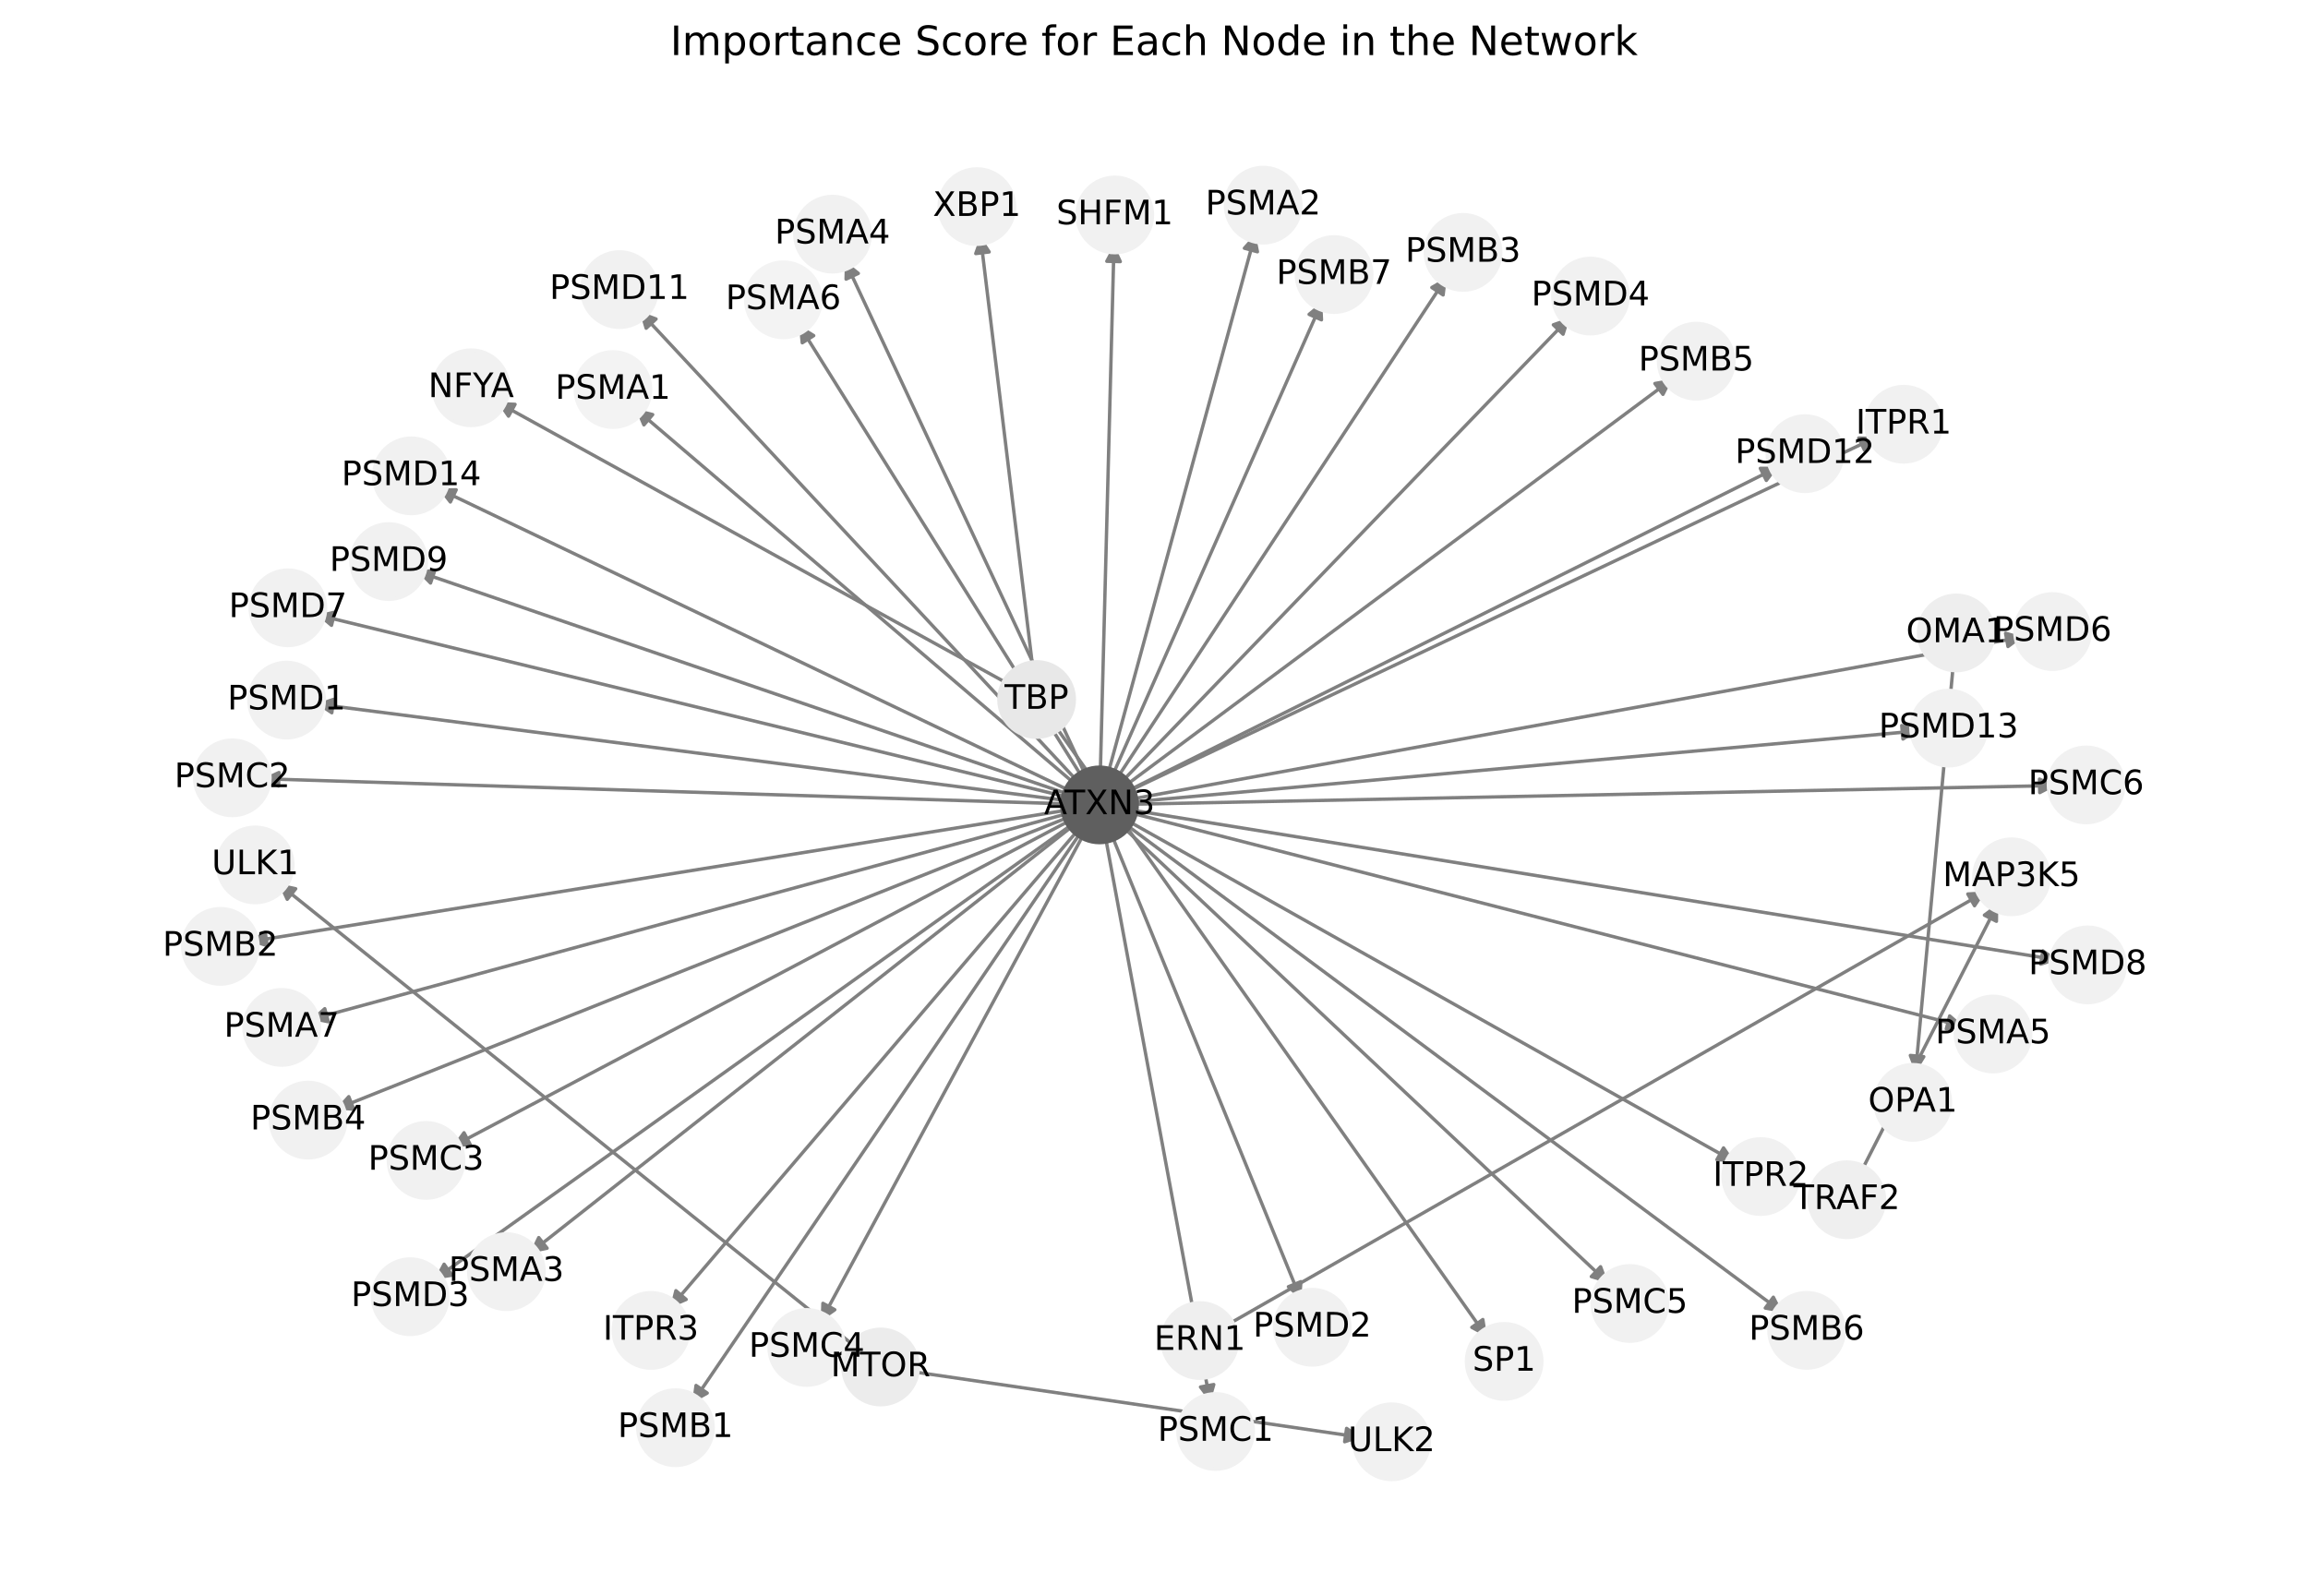<?xml version="1.0" encoding="utf-8" standalone="no"?>
<!DOCTYPE svg PUBLIC "-//W3C//DTD SVG 1.1//EN"
  "http://www.w3.org/Graphics/SVG/1.1/DTD/svg11.dtd">
<!-- Created with matplotlib (https://matplotlib.org/) -->
<svg height="473.038pt" version="1.1" viewBox="0 0 684 473.038" width="684pt" xmlns="http://www.w3.org/2000/svg" xmlns:xlink="http://www.w3.org/1999/xlink">
 <defs>
  <style type="text/css">*{stroke-linecap:butt;stroke-linejoin:round;}</style>
 </defs>
 <g id="figure_1">
  <g id="patch_1">
   <path d="M 0 473.038 
L 684 473.038 
L 684 0 
L 0 0 
z
" style="fill:#ffffff;"/>
  </g>
  <g id="axes_1">
   <g id="patch_2">
    <path clip-path="url(#pa30d2e00bb)" d="M 333.678 234.863 
Q 445.01 182.157 555.332 129.929 
" style="fill:none;stroke:#808080;stroke-linecap:round;"/>
    <path clip-path="url(#pa30d2e00bb)" d="M 550.861 129.833 
L 555.332 129.929 
L 552.572 133.448 
L 550.861 129.833 
z
" style="fill:#808080;stroke:#808080;stroke-linecap:round;"/>
   </g>
   <g id="patch_3">
    <path clip-path="url(#pa30d2e00bb)" d="M 333.399 242.814 
Q 423.834 293.651 513.294 343.94 
" style="fill:none;stroke:#808080;stroke-linecap:round;"/>
    <path clip-path="url(#pa30d2e00bb)" d="M 510.787 340.237 
L 513.294 343.94 
L 508.827 343.723 
L 510.787 340.237 
z
" style="fill:#808080;stroke:#808080;stroke-linecap:round;"/>
   </g>
   <g id="patch_4">
    <path clip-path="url(#pa30d2e00bb)" d="M 320.227 245.156 
Q 259.368 316.452 199.235 386.898 
" style="fill:none;stroke:#808080;stroke-linecap:round;"/>
    <path clip-path="url(#pa30d2e00bb)" d="M 203.353 385.154 
L 199.235 386.898 
L 200.311 382.557 
L 203.353 385.154 
z
" style="fill:#808080;stroke:#808080;stroke-linecap:round;"/>
   </g>
   <g id="patch_5">
    <path clip-path="url(#pa30d2e00bb)" d="M 321.255 231.23 
Q 278.999 163.716 237.336 97.15 
" style="fill:none;stroke:#808080;stroke-linecap:round;"/>
    <path clip-path="url(#pa30d2e00bb)" d="M 237.763 101.602 
L 237.336 97.15 
L 241.154 99.48 
L 237.763 101.602 
z
" style="fill:#808080;stroke:#808080;stroke-linecap:round;"/>
   </g>
   <g id="patch_6">
    <path clip-path="url(#pa30d2e00bb)" d="M 328.128 230.212 
Q 350.098 149.687 371.773 70.241 
" style="fill:none;stroke:#808080;stroke-linecap:round;"/>
    <path clip-path="url(#pa30d2e00bb)" d="M 368.791 73.574 
L 371.773 70.241 
L 372.65 74.627 
L 368.791 73.574 
z
" style="fill:#808080;stroke:#808080;stroke-linecap:round;"/>
   </g>
   <g id="patch_7">
    <path clip-path="url(#pa30d2e00bb)" d="M 322.179 230.725 
Q 286.285 153.985 250.865 78.257 
" style="fill:none;stroke:#808080;stroke-linecap:round;"/>
    <path clip-path="url(#pa30d2e00bb)" d="M 250.748 82.728 
L 250.865 78.257 
L 254.371 81.033 
L 250.748 82.728 
z
" style="fill:#808080;stroke:#808080;stroke-linecap:round;"/>
   </g>
   <g id="patch_8">
    <path clip-path="url(#pa30d2e00bb)" d="M 317.494 240.843 
Q 204.667 271.545 92.918 301.954 
" style="fill:none;stroke:#808080;stroke-linecap:round;"/>
    <path clip-path="url(#pa30d2e00bb)" d="M 97.303 302.834 
L 92.918 301.954 
L 96.252 298.974 
L 97.303 302.834 
z
" style="fill:#808080;stroke:#808080;stroke-linecap:round;"/>
   </g>
   <g id="patch_9">
    <path clip-path="url(#pa30d2e00bb)" d="M 334.241 240.722 
Q 458.251 272.524 581.178 304.048 
" style="fill:none;stroke:#808080;stroke-linecap:round;"/>
    <path clip-path="url(#pa30d2e00bb)" d="M 577.8 301.117 
L 581.178 304.048 
L 576.807 304.991 
L 577.8 301.117 
z
" style="fill:#808080;stroke:#808080;stroke-linecap:round;"/>
   </g>
   <g id="patch_10">
    <path clip-path="url(#pa30d2e00bb)" d="M 319.263 232.947 
Q 253.75 177.015 189.087 121.808 
" style="fill:none;stroke:#808080;stroke-linecap:round;"/>
    <path clip-path="url(#pa30d2e00bb)" d="M 190.83 125.926 
L 189.087 121.808 
L 193.428 122.884 
L 190.83 125.926 
z
" style="fill:#808080;stroke:#808080;stroke-linecap:round;"/>
   </g>
   <g id="patch_11">
    <path clip-path="url(#pa30d2e00bb)" d="M 319.044 243.925 
Q 237.963 307.743 157.761 370.869 
" style="fill:none;stroke:#808080;stroke-linecap:round;"/>
    <path clip-path="url(#pa30d2e00bb)" d="M 162.141 369.967 
L 157.761 370.869 
L 159.667 366.823 
L 162.141 369.967 
z
" style="fill:#808080;stroke:#808080;stroke-linecap:round;"/>
   </g>
   <g id="patch_12">
    <path clip-path="url(#pa30d2e00bb)" d="M 332.797 243.734 
Q 430.63 316.443 527.565 388.486 
" style="fill:none;stroke:#808080;stroke-linecap:round;"/>
    <path clip-path="url(#pa30d2e00bb)" d="M 525.547 384.495 
L 527.565 388.486 
L 523.161 387.705 
L 525.547 384.495 
z
" style="fill:#808080;stroke:#808080;stroke-linecap:round;"/>
   </g>
   <g id="patch_13">
    <path clip-path="url(#pa30d2e00bb)" d="M 329.352 230.647 
Q 360.611 159.975 391.416 90.325 
" style="fill:none;stroke:#808080;stroke-linecap:round;"/>
    <path clip-path="url(#pa30d2e00bb)" d="M 387.969 93.175 
L 391.416 90.325 
L 391.628 94.793 
L 387.969 93.175 
z
" style="fill:#808080;stroke:#808080;stroke-linecap:round;"/>
   </g>
   <g id="patch_14">
    <path clip-path="url(#pa30d2e00bb)" d="M 330.607 231.336 
Q 379.716 156.691 428.21 82.979 
" style="fill:none;stroke:#808080;stroke-linecap:round;"/>
    <path clip-path="url(#pa30d2e00bb)" d="M 424.34 85.222 
L 428.21 82.979 
L 427.682 87.42 
L 424.34 85.222 
z
" style="fill:#808080;stroke:#808080;stroke-linecap:round;"/>
   </g>
   <g id="patch_15">
    <path clip-path="url(#pa30d2e00bb)" d="M 317.297 239.946 
Q 195.575 259.538 74.957 278.952 
" style="fill:none;stroke:#808080;stroke-linecap:round;"/>
    <path clip-path="url(#pa30d2e00bb)" d="M 79.224 280.291 
L 74.957 278.952 
L 78.589 276.342 
L 79.224 280.291 
z
" style="fill:#808080;stroke:#808080;stroke-linecap:round;"/>
   </g>
   <g id="patch_16">
    <path clip-path="url(#pa30d2e00bb)" d="M 332.797 233.402 
Q 414.273 172.813 494.852 112.891 
" style="fill:none;stroke:#808080;stroke-linecap:round;"/>
    <path clip-path="url(#pa30d2e00bb)" d="M 490.449 113.673 
L 494.852 112.891 
L 492.836 116.883 
L 490.449 113.673 
z
" style="fill:#808080;stroke:#808080;stroke-linecap:round;"/>
   </g>
   <g id="patch_17">
    <path clip-path="url(#pa30d2e00bb)" d="M 320.976 245.727 
Q 263.016 330.868 205.686 415.085 
" style="fill:none;stroke:#808080;stroke-linecap:round;"/>
    <path clip-path="url(#pa30d2e00bb)" d="M 209.59 412.904 
L 205.686 415.085 
L 206.283 410.653 
L 209.59 412.904 
z
" style="fill:#808080;stroke:#808080;stroke-linecap:round;"/>
   </g>
   <g id="patch_18">
    <path clip-path="url(#pa30d2e00bb)" d="M 317.8 241.776 
Q 208.574 285.289 100.388 328.387 
" style="fill:none;stroke:#808080;stroke-linecap:round;"/>
    <path clip-path="url(#pa30d2e00bb)" d="M 104.844 328.765 
L 100.388 328.387 
L 103.364 325.049 
L 104.844 328.765 
z
" style="fill:#808080;stroke:#808080;stroke-linecap:round;"/>
   </g>
   <g id="patch_19">
    <path clip-path="url(#pa30d2e00bb)" d="M 317.194 238.299 
Q 197.349 234.559 78.623 230.853 
" style="fill:none;stroke:#808080;stroke-linecap:round;"/>
    <path clip-path="url(#pa30d2e00bb)" d="M 82.558 232.977 
L 78.623 230.853 
L 82.683 228.979 
L 82.558 232.977 
z
" style="fill:#808080;stroke:#808080;stroke-linecap:round;"/>
   </g>
   <g id="patch_20">
    <path clip-path="url(#pa30d2e00bb)" d="M 327.426 247.085 
Q 343.053 331.43 358.477 414.675 
" style="fill:none;stroke:#808080;stroke-linecap:round;"/>
    <path clip-path="url(#pa30d2e00bb)" d="M 359.714 410.378 
L 358.477 414.675 
L 355.781 411.107 
L 359.714 410.378 
z
" style="fill:#808080;stroke:#808080;stroke-linecap:round;"/>
   </g>
   <g id="patch_21">
    <path clip-path="url(#pa30d2e00bb)" d="M 321.736 246.194 
Q 282.473 318.977 243.741 390.776 
" style="fill:none;stroke:#808080;stroke-linecap:round;"/>
    <path clip-path="url(#pa30d2e00bb)" d="M 247.4 388.205 
L 243.741 390.776 
L 243.879 386.306 
L 247.4 388.205 
z
" style="fill:#808080;stroke:#808080;stroke-linecap:round;"/>
   </g>
   <g id="patch_22">
    <path clip-path="url(#pa30d2e00bb)" d="M 334.508 238.394 
Q 472.044 235.609 608.461 232.846 
" style="fill:none;stroke:#808080;stroke-linecap:round;"/>
    <path clip-path="url(#pa30d2e00bb)" d="M 604.422 230.927 
L 608.461 232.846 
L 604.503 234.926 
L 604.422 230.927 
z
" style="fill:#808080;stroke:#808080;stroke-linecap:round;"/>
   </g>
   <g id="patch_23">
    <path clip-path="url(#pa30d2e00bb)" d="M 318.189 242.613 
Q 226.057 291.258 134.913 339.38 
" style="fill:none;stroke:#808080;stroke-linecap:round;"/>
    <path clip-path="url(#pa30d2e00bb)" d="M 139.384 339.281 
L 134.913 339.38 
L 137.516 335.744 
L 139.384 339.281 
z
" style="fill:#808080;stroke:#808080;stroke-linecap:round;"/>
   </g>
   <g id="patch_24">
    <path clip-path="url(#pa30d2e00bb)" d="M 332.158 244.502 
Q 404.43 312.461 475.888 379.653 
" style="fill:none;stroke:#808080;stroke-linecap:round;"/>
    <path clip-path="url(#pa30d2e00bb)" d="M 474.344 375.456 
L 475.888 379.653 
L 471.604 378.37 
L 474.344 375.456 
z
" style="fill:#808080;stroke:#808080;stroke-linecap:round;"/>
   </g>
   <g id="patch_25">
    <path clip-path="url(#pa30d2e00bb)" d="M 329.114 246.59 
Q 357.364 315.982 385.193 384.338 
" style="fill:none;stroke:#808080;stroke-linecap:round;"/>
    <path clip-path="url(#pa30d2e00bb)" d="M 385.537 379.879 
L 385.193 384.338 
L 381.832 381.387 
L 385.537 379.879 
z
" style="fill:#808080;stroke:#808080;stroke-linecap:round;"/>
   </g>
   <g id="patch_26">
    <path clip-path="url(#pa30d2e00bb)" d="M 317.257 237.462 
Q 205.387 223.042 94.626 208.766 
" style="fill:none;stroke:#808080;stroke-linecap:round;"/>
    <path clip-path="url(#pa30d2e00bb)" d="M 98.337 211.261 
L 94.626 208.766 
L 98.849 207.293 
L 98.337 211.261 
z
" style="fill:#808080;stroke:#808080;stroke-linecap:round;"/>
   </g>
   <g id="patch_27">
    <path clip-path="url(#pa30d2e00bb)" d="M 318.8 243.599 
Q 223.705 311.455 129.52 378.663 
" style="fill:none;stroke:#808080;stroke-linecap:round;"/>
    <path clip-path="url(#pa30d2e00bb)" d="M 133.937 377.967 
L 129.52 378.663 
L 131.614 374.711 
L 133.937 377.967 
z
" style="fill:#808080;stroke:#808080;stroke-linecap:round;"/>
   </g>
   <g id="patch_28">
    <path clip-path="url(#pa30d2e00bb)" d="M 317.655 235.765 
Q 220.525 202.512 124.452 169.622 
" style="fill:none;stroke:#808080;stroke-linecap:round;"/>
    <path clip-path="url(#pa30d2e00bb)" d="M 127.589 172.81 
L 124.452 169.622 
L 128.884 169.025 
L 127.589 172.81 
z
" style="fill:#808080;stroke:#808080;stroke-linecap:round;"/>
   </g>
   <g id="patch_29">
    <path clip-path="url(#pa30d2e00bb)" d="M 333.603 234.708 
Q 430.382 186.518 526.16 138.826 
" style="fill:none;stroke:#808080;stroke-linecap:round;"/>
    <path clip-path="url(#pa30d2e00bb)" d="M 521.688 138.818 
L 526.16 138.826 
L 523.471 142.399 
L 521.688 138.818 
z
" style="fill:#808080;stroke:#808080;stroke-linecap:round;"/>
   </g>
   <g id="patch_30">
    <path clip-path="url(#pa30d2e00bb)" d="M 319.946 232.233 
Q 254.711 162.204 190.238 92.993 
" style="fill:none;stroke:#808080;stroke-linecap:round;"/>
    <path clip-path="url(#pa30d2e00bb)" d="M 191.501 97.283 
L 190.238 92.993 
L 194.427 94.557 
L 191.501 97.283 
z
" style="fill:#808080;stroke:#808080;stroke-linecap:round;"/>
   </g>
   <g id="patch_31">
    <path clip-path="url(#pa30d2e00bb)" d="M 334.369 237.02 
Q 467.067 212.881 598.666 188.943 
" style="fill:none;stroke:#808080;stroke-linecap:round;"/>
    <path clip-path="url(#pa30d2e00bb)" d="M 594.373 187.691 
L 598.666 188.943 
L 595.089 191.626 
L 594.373 187.691 
z
" style="fill:#808080;stroke:#808080;stroke-linecap:round;"/>
   </g>
   <g id="patch_32">
    <path clip-path="url(#pa30d2e00bb)" d="M 317.433 236.525 
Q 205.589 209.359 94.832 182.457 
" style="fill:none;stroke:#808080;stroke-linecap:round;"/>
    <path clip-path="url(#pa30d2e00bb)" d="M 98.247 185.345 
L 94.832 182.457 
L 99.191 181.458 
L 98.247 185.345 
z
" style="fill:#808080;stroke:#808080;stroke-linecap:round;"/>
   </g>
   <g id="patch_33">
    <path clip-path="url(#pa30d2e00bb)" d="M 334.476 237.789 
Q 451.675 227.19 567.761 216.691 
" style="fill:none;stroke:#808080;stroke-linecap:round;"/>
    <path clip-path="url(#pa30d2e00bb)" d="M 563.597 215.059 
L 567.761 216.691 
L 563.957 219.043 
L 563.597 215.059 
z
" style="fill:#808080;stroke:#808080;stroke-linecap:round;"/>
   </g>
   <g id="patch_34">
    <path clip-path="url(#pa30d2e00bb)" d="M 331.863 232.335 
Q 398.604 163.159 464.568 94.788 
" style="fill:none;stroke:#808080;stroke-linecap:round;"/>
    <path clip-path="url(#pa30d2e00bb)" d="M 460.351 96.278 
L 464.568 94.788 
L 463.23 99.055 
L 460.351 96.278 
z
" style="fill:#808080;stroke:#808080;stroke-linecap:round;"/>
   </g>
   <g id="patch_35">
    <path clip-path="url(#pa30d2e00bb)" d="M 318.034 234.833 
Q 223.878 189.804 130.73 145.257 
" style="fill:none;stroke:#808080;stroke-linecap:round;"/>
    <path clip-path="url(#pa30d2e00bb)" d="M 133.476 148.787 
L 130.73 145.257 
L 135.202 145.178 
L 133.476 148.787 
z
" style="fill:#808080;stroke:#808080;stroke-linecap:round;"/>
   </g>
   <g id="patch_36">
    <path clip-path="url(#pa30d2e00bb)" d="M 334.397 239.954 
Q 472.27 262.28 609.04 284.428 
" style="fill:none;stroke:#808080;stroke-linecap:round;"/>
    <path clip-path="url(#pa30d2e00bb)" d="M 605.411 281.815 
L 609.04 284.428 
L 604.772 285.763 
L 605.411 281.815 
z
" style="fill:#808080;stroke:#808080;stroke-linecap:round;"/>
   </g>
   <g id="patch_37">
    <path clip-path="url(#pa30d2e00bb)" d="M 326.072 229.912 
Q 328.11 151.142 330.119 73.49 
" style="fill:none;stroke:#808080;stroke-linecap:round;"/>
    <path clip-path="url(#pa30d2e00bb)" d="M 328.016 77.437 
L 330.119 73.49 
L 332.014 77.54 
L 328.016 77.437 
z
" style="fill:#808080;stroke:#808080;stroke-linecap:round;"/>
   </g>
   <g id="patch_38">
    <path clip-path="url(#pa30d2e00bb)" d="M 363.095 393.042 
Q 475.857 328.613 587.649 264.738 
" style="fill:none;stroke:#808080;stroke-linecap:round;"/>
    <path clip-path="url(#pa30d2e00bb)" d="M 583.184 264.986 
L 587.649 264.738 
L 585.168 268.459 
L 583.184 264.986 
z
" style="fill:#808080;stroke:#808080;stroke-linecap:round;"/>
   </g>
   <g id="patch_39">
    <path clip-path="url(#pa30d2e00bb)" d="M 551.258 347.886 
Q 571.732 307.744 591.698 268.598 
" style="fill:none;stroke:#808080;stroke-linecap:round;"/>
    <path clip-path="url(#pa30d2e00bb)" d="M 588.099 271.253 
L 591.698 268.598 
L 591.662 273.07 
L 588.099 271.253 
z
" style="fill:#808080;stroke:#808080;stroke-linecap:round;"/>
   </g>
   <g id="patch_40">
    <path clip-path="url(#pa30d2e00bb)" d="M 254.22 399.751 
Q 168.305 330.766 83.26 262.481 
" style="fill:none;stroke:#808080;stroke-linecap:round;"/>
    <path clip-path="url(#pa30d2e00bb)" d="M 85.127 266.545 
L 83.26 262.481 
L 87.632 263.426 
L 85.127 266.545 
z
" style="fill:#808080;stroke:#808080;stroke-linecap:round;"/>
   </g>
   <g id="patch_41">
    <path clip-path="url(#pa30d2e00bb)" d="M 269.535 406.425 
Q 336.694 416.261 402.747 425.934 
" style="fill:none;stroke:#808080;stroke-linecap:round;"/>
    <path clip-path="url(#pa30d2e00bb)" d="M 399.079 423.375 
L 402.747 425.934 
L 398.499 427.333 
L 399.079 423.375 
z
" style="fill:#808080;stroke:#808080;stroke-linecap:round;"/>
   </g>
   <g id="patch_42">
    <path clip-path="url(#pa30d2e00bb)" d="M 578.948 196.226 
Q 573.309 257.169 567.774 316.999 
" style="fill:none;stroke:#808080;stroke-linecap:round;"/>
    <path clip-path="url(#pa30d2e00bb)" d="M 570.134 313.2 
L 567.774 316.999 
L 566.151 312.831 
L 570.134 313.2 
z
" style="fill:#808080;stroke:#808080;stroke-linecap:round;"/>
   </g>
   <g id="patch_43">
    <path clip-path="url(#pa30d2e00bb)" d="M 306.17 198.733 
Q 298.359 134.285 290.682 70.947 
" style="fill:none;stroke:#808080;stroke-linecap:round;"/>
    <path clip-path="url(#pa30d2e00bb)" d="M 289.178 75.158 
L 290.682 70.947 
L 293.149 74.677 
L 289.178 75.158 
z
" style="fill:#808080;stroke:#808080;stroke-linecap:round;"/>
   </g>
   <g id="patch_44">
    <path clip-path="url(#pa30d2e00bb)" d="M 312.208 214.407 
Q 376.49 305.427 440.128 395.534 
" style="fill:none;stroke:#808080;stroke-linecap:round;"/>
    <path clip-path="url(#pa30d2e00bb)" d="M 439.454 391.113 
L 440.128 395.534 
L 436.187 393.421 
L 439.454 391.113 
z
" style="fill:#808080;stroke:#808080;stroke-linecap:round;"/>
   </g>
   <g id="patch_45">
    <path clip-path="url(#pa30d2e00bb)" d="M 299.629 203.153 
Q 223.41 161.139 148.171 119.664 
" style="fill:none;stroke:#808080;stroke-linecap:round;"/>
    <path clip-path="url(#pa30d2e00bb)" d="M 150.708 123.347 
L 148.171 119.664 
L 152.639 119.844 
L 150.708 123.347 
z
" style="fill:#808080;stroke:#808080;stroke-linecap:round;"/>
   </g>
   <g id="PathCollection_1">
    <defs>
     <path d="M 0 11.18 
C 2.965 11.18 5.809 10.002 7.906 7.906 
C 10.002 5.809 11.18 2.965 11.18 -0 
C 11.18 -2.965 10.002 -5.809 7.906 -7.906 
C 5.809 -10.002 2.965 -11.18 0 -11.18 
C -2.965 -11.18 -5.809 -10.002 -7.906 -7.906 
C -10.002 -5.809 -11.18 -2.965 -11.18 0 
C -11.18 2.965 -10.002 5.809 -7.906 7.906 
C -5.809 10.002 -2.965 11.18 0 11.18 
z
" id="C0_0_a9e466879b"/>
    </defs>
    <g clip-path="url(#pa30d2e00bb)">
     <use style="fill:#5f5f5f;stroke:#5f5f5f;" x="325.848" xlink:href="#C0_0_a9e466879b" y="238.57"/>
    </g>
    <g clip-path="url(#pa30d2e00bb)">
     <use style="fill:#efefef;stroke:#efefef;" x="355.573" xlink:href="#C0_0_a9e466879b" y="397.339"/>
    </g>
    <g clip-path="url(#pa30d2e00bb)">
     <use style="fill:#efefef;stroke:#efefef;" x="547.323" xlink:href="#C0_0_a9e466879b" y="355.6"/>
    </g>
    <g clip-path="url(#pa30d2e00bb)">
     <use style="fill:#f1f1f1;stroke:#f1f1f1;" x="596.141" xlink:href="#C0_0_a9e466879b" y="259.886"/>
    </g>
    <g clip-path="url(#pa30d2e00bb)">
     <use style="fill:#ececec;stroke:#ececec;" x="260.971" xlink:href="#C0_0_a9e466879b" y="405.171"/>
    </g>
    <g clip-path="url(#pa30d2e00bb)">
     <use style="fill:#eeeeee;stroke:#eeeeee;" x="579.746" xlink:href="#C0_0_a9e466879b" y="187.602"/>
    </g>
    <g clip-path="url(#pa30d2e00bb)">
     <use style="fill:#f1f1f1;stroke:#f1f1f1;" x="566.873" xlink:href="#C0_0_a9e466879b" y="326.735"/>
    </g>
    <g clip-path="url(#pa30d2e00bb)">
     <use style="fill:#f1f1f1;stroke:#f1f1f1;" x="564.168" xlink:href="#C0_0_a9e466879b" y="125.746"/>
    </g>
    <g clip-path="url(#pa30d2e00bb)">
     <use style="fill:#e8e8e8;stroke:#e8e8e8;" x="307.212" xlink:href="#C0_0_a9e466879b" y="207.333"/>
    </g>
    <g clip-path="url(#pa30d2e00bb)">
     <use style="fill:#f1f1f1;stroke:#f1f1f1;" x="445.768" xlink:href="#C0_0_a9e466879b" y="403.52"/>
    </g>
    <g clip-path="url(#pa30d2e00bb)">
     <use style="fill:#f1f1f1;stroke:#f1f1f1;" x="139.605" xlink:href="#C0_0_a9e466879b" y="114.942"/>
    </g>
    <g clip-path="url(#pa30d2e00bb)">
     <use style="fill:#f1f1f1;stroke:#f1f1f1;" x="289.505" xlink:href="#C0_0_a9e466879b" y="61.239"/>
    </g>
    <g clip-path="url(#pa30d2e00bb)">
     <use style="fill:#f1f1f1;stroke:#f1f1f1;" x="521.816" xlink:href="#C0_0_a9e466879b" y="348.73"/>
    </g>
    <g clip-path="url(#pa30d2e00bb)">
     <use style="fill:#f1f1f1;stroke:#f1f1f1;" x="192.888" xlink:href="#C0_0_a9e466879b" y="394.334"/>
    </g>
    <g clip-path="url(#pa30d2e00bb)">
     <use style="fill:#f1f1f1;stroke:#f1f1f1;" x="75.633" xlink:href="#C0_0_a9e466879b" y="256.357"/>
    </g>
    <g clip-path="url(#pa30d2e00bb)">
     <use style="fill:#f1f1f1;stroke:#f1f1f1;" x="412.421" xlink:href="#C0_0_a9e466879b" y="427.351"/>
    </g>
    <g clip-path="url(#pa30d2e00bb)">
     <use style="fill:#f3f3f3;stroke:#f3f3f3;" x="232.149" xlink:href="#C0_0_a9e466879b" y="88.862"/>
    </g>
    <g clip-path="url(#pa30d2e00bb)">
     <use style="fill:#f1f1f1;stroke:#f1f1f1;" x="374.347" xlink:href="#C0_0_a9e466879b" y="60.805"/>
    </g>
    <g clip-path="url(#pa30d2e00bb)">
     <use style="fill:#f1f1f1;stroke:#f1f1f1;" x="246.722" xlink:href="#C0_0_a9e466879b" y="69.399"/>
    </g>
    <g clip-path="url(#pa30d2e00bb)">
     <use style="fill:#f1f1f1;stroke:#f1f1f1;" x="83.48" xlink:href="#C0_0_a9e466879b" y="304.522"/>
    </g>
    <g clip-path="url(#pa30d2e00bb)">
     <use style="fill:#f1f1f1;stroke:#f1f1f1;" x="590.654" xlink:href="#C0_0_a9e466879b" y="306.477"/>
    </g>
    <g clip-path="url(#pa30d2e00bb)">
     <use style="fill:#f3f3f3;stroke:#f3f3f3;" x="181.649" xlink:href="#C0_0_a9e466879b" y="115.458"/>
    </g>
    <g clip-path="url(#pa30d2e00bb)">
     <use style="fill:#f1f1f1;stroke:#f1f1f1;" x="150.078" xlink:href="#C0_0_a9e466879b" y="376.916"/>
    </g>
    <g clip-path="url(#pa30d2e00bb)">
     <use style="fill:#f1f1f1;stroke:#f1f1f1;" x="535.415" xlink:href="#C0_0_a9e466879b" y="394.32"/>
    </g>
    <g clip-path="url(#pa30d2e00bb)">
     <use style="fill:#f1f1f1;stroke:#f1f1f1;" x="395.372" xlink:href="#C0_0_a9e466879b" y="81.381"/>
    </g>
    <g clip-path="url(#pa30d2e00bb)">
     <use style="fill:#f1f1f1;stroke:#f1f1f1;" x="433.584" xlink:href="#C0_0_a9e466879b" y="74.811"/>
    </g>
    <g clip-path="url(#pa30d2e00bb)">
     <use style="fill:#f1f1f1;stroke:#f1f1f1;" x="65.306" xlink:href="#C0_0_a9e466879b" y="280.505"/>
    </g>
    <g clip-path="url(#pa30d2e00bb)">
     <use style="fill:#f1f1f1;stroke:#f1f1f1;" x="502.7" xlink:href="#C0_0_a9e466879b" y="107.055"/>
    </g>
    <g clip-path="url(#pa30d2e00bb)">
     <use style="fill:#f1f1f1;stroke:#f1f1f1;" x="200.181" xlink:href="#C0_0_a9e466879b" y="423.17"/>
    </g>
    <g clip-path="url(#pa30d2e00bb)">
     <use style="fill:#f1f1f1;stroke:#f1f1f1;" x="91.307" xlink:href="#C0_0_a9e466879b" y="332.005"/>
    </g>
    <g clip-path="url(#pa30d2e00bb)">
     <use style="fill:#f1f1f1;stroke:#f1f1f1;" x="68.846" xlink:href="#C0_0_a9e466879b" y="230.548"/>
    </g>
    <g clip-path="url(#pa30d2e00bb)">
     <use style="fill:#f1f1f1;stroke:#f1f1f1;" x="360.258" xlink:href="#C0_0_a9e466879b" y="424.289"/>
    </g>
    <g clip-path="url(#pa30d2e00bb)">
     <use style="fill:#f1f1f1;stroke:#f1f1f1;" x="239.098" xlink:href="#C0_0_a9e466879b" y="399.382"/>
    </g>
    <g clip-path="url(#pa30d2e00bb)">
     <use style="fill:#f1f1f1;stroke:#f1f1f1;" x="618.233" xlink:href="#C0_0_a9e466879b" y="232.648"/>
    </g>
    <g clip-path="url(#pa30d2e00bb)">
     <use style="fill:#f1f1f1;stroke:#f1f1f1;" x="126.266" xlink:href="#C0_0_a9e466879b" y="343.946"/>
    </g>
    <g clip-path="url(#pa30d2e00bb)">
     <use style="fill:#f1f1f1;stroke:#f1f1f1;" x="483.012" xlink:href="#C0_0_a9e466879b" y="386.352"/>
    </g>
    <g clip-path="url(#pa30d2e00bb)">
     <use style="fill:#f1f1f1;stroke:#f1f1f1;" x="388.881" xlink:href="#C0_0_a9e466879b" y="393.397"/>
    </g>
    <g clip-path="url(#pa30d2e00bb)">
     <use style="fill:#f1f1f1;stroke:#f1f1f1;" x="84.927" xlink:href="#C0_0_a9e466879b" y="207.515"/>
    </g>
    <g clip-path="url(#pa30d2e00bb)">
     <use style="fill:#f1f1f1;stroke:#f1f1f1;" x="121.558" xlink:href="#C0_0_a9e466879b" y="384.344"/>
    </g>
    <g clip-path="url(#pa30d2e00bb)">
     <use style="fill:#f1f1f1;stroke:#f1f1f1;" x="115.198" xlink:href="#C0_0_a9e466879b" y="166.454"/>
    </g>
    <g clip-path="url(#pa30d2e00bb)">
     <use style="fill:#f1f1f1;stroke:#f1f1f1;" x="534.911" xlink:href="#C0_0_a9e466879b" y="134.468"/>
    </g>
    <g clip-path="url(#pa30d2e00bb)">
     <use style="fill:#f1f1f1;stroke:#f1f1f1;" x="183.572" xlink:href="#C0_0_a9e466879b" y="85.838"/>
    </g>
    <g clip-path="url(#pa30d2e00bb)">
     <use style="fill:#f1f1f1;stroke:#f1f1f1;" x="608.289" xlink:href="#C0_0_a9e466879b" y="187.192"/>
    </g>
    <g clip-path="url(#pa30d2e00bb)">
     <use style="fill:#f1f1f1;stroke:#f1f1f1;" x="85.327" xlink:href="#C0_0_a9e466879b" y="180.149"/>
    </g>
    <g clip-path="url(#pa30d2e00bb)">
     <use style="fill:#f1f1f1;stroke:#f1f1f1;" x="577.496" xlink:href="#C0_0_a9e466879b" y="215.811"/>
    </g>
    <g clip-path="url(#pa30d2e00bb)">
     <use style="fill:#f1f1f1;stroke:#f1f1f1;" x="471.357" xlink:href="#C0_0_a9e466879b" y="87.751"/>
    </g>
    <g clip-path="url(#pa30d2e00bb)">
     <use style="fill:#f1f1f1;stroke:#f1f1f1;" x="121.908" xlink:href="#C0_0_a9e466879b" y="141.038"/>
    </g>
    <g clip-path="url(#pa30d2e00bb)">
     <use style="fill:#f1f1f1;stroke:#f1f1f1;" x="618.694" xlink:href="#C0_0_a9e466879b" y="285.992"/>
    </g>
    <g clip-path="url(#pa30d2e00bb)">
     <use style="fill:#f1f1f1;stroke:#f1f1f1;" x="330.371" xlink:href="#C0_0_a9e466879b" y="63.717"/>
    </g>
   </g>
   <g id="text_1">
    <g clip-path="url(#pa30d2e00bb)">
     <!-- ATXN3 -->
     <g transform="translate(309.415 241.329)scale(0.1 -0.1)">
      <defs>
       <path d="M 34.188 63.188 
L 20.797 26.906 
L 47.609 26.906 
z
M 28.609 72.906 
L 39.797 72.906 
L 67.578 0 
L 57.328 0 
L 50.688 18.703 
L 17.828 18.703 
L 11.188 0 
L 0.781 0 
z
" id="DejaVuSans-65"/>
       <path d="M -0.297 72.906 
L 61.375 72.906 
L 61.375 64.594 
L 35.5 64.594 
L 35.5 0 
L 25.594 0 
L 25.594 64.594 
L -0.297 64.594 
z
" id="DejaVuSans-84"/>
       <path d="M 6.297 72.906 
L 16.891 72.906 
L 35.016 45.797 
L 53.219 72.906 
L 63.812 72.906 
L 40.375 37.891 
L 65.375 0 
L 54.781 0 
L 34.281 31 
L 13.625 0 
L 2.984 0 
L 29 38.922 
z
" id="DejaVuSans-88"/>
       <path d="M 9.812 72.906 
L 23.094 72.906 
L 55.422 11.922 
L 55.422 72.906 
L 64.984 72.906 
L 64.984 0 
L 51.703 0 
L 19.391 60.984 
L 19.391 0 
L 9.812 0 
z
" id="DejaVuSans-78"/>
       <path d="M 40.578 39.312 
Q 47.656 37.797 51.625 33 
Q 55.609 28.219 55.609 21.188 
Q 55.609 10.406 48.188 4.484 
Q 40.766 -1.422 27.094 -1.422 
Q 22.516 -1.422 17.656 -0.516 
Q 12.797 0.391 7.625 2.203 
L 7.625 11.719 
Q 11.719 9.328 16.594 8.109 
Q 21.484 6.891 26.812 6.891 
Q 36.078 6.891 40.938 10.547 
Q 45.797 14.203 45.797 21.188 
Q 45.797 27.641 41.281 31.266 
Q 36.766 34.906 28.719 34.906 
L 20.219 34.906 
L 20.219 43.016 
L 29.109 43.016 
Q 36.375 43.016 40.234 45.922 
Q 44.094 48.828 44.094 54.297 
Q 44.094 59.906 40.109 62.906 
Q 36.141 65.922 28.719 65.922 
Q 24.656 65.922 20.016 65.031 
Q 15.375 64.156 9.812 62.312 
L 9.812 71.094 
Q 15.438 72.656 20.344 73.438 
Q 25.25 74.219 29.594 74.219 
Q 40.828 74.219 47.359 69.109 
Q 53.906 64.016 53.906 55.328 
Q 53.906 49.266 50.438 45.094 
Q 46.969 40.922 40.578 39.312 
z
" id="DejaVuSans-51"/>
      </defs>
      <use xlink:href="#DejaVuSans-65"/>
      <use x="60.658" xlink:href="#DejaVuSans-84"/>
      <use x="121.742" xlink:href="#DejaVuSans-88"/>
      <use x="190.248" xlink:href="#DejaVuSans-78"/>
      <use x="265.053" xlink:href="#DejaVuSans-51"/>
     </g>
    </g>
   </g>
   <g id="text_2">
    <g clip-path="url(#pa30d2e00bb)">
     <!-- ERN1 -->
     <g transform="translate(342.018 400.098)scale(0.1 -0.1)">
      <defs>
       <path d="M 9.812 72.906 
L 55.906 72.906 
L 55.906 64.594 
L 19.672 64.594 
L 19.672 43.016 
L 54.391 43.016 
L 54.391 34.719 
L 19.672 34.719 
L 19.672 8.297 
L 56.781 8.297 
L 56.781 0 
L 9.812 0 
z
" id="DejaVuSans-69"/>
       <path d="M 44.391 34.188 
Q 47.562 33.109 50.562 29.594 
Q 53.562 26.078 56.594 19.922 
L 66.609 0 
L 56 0 
L 46.688 18.703 
Q 43.062 26.031 39.672 28.422 
Q 36.281 30.812 30.422 30.812 
L 19.672 30.812 
L 19.672 0 
L 9.812 0 
L 9.812 72.906 
L 32.078 72.906 
Q 44.578 72.906 50.734 67.672 
Q 56.891 62.453 56.891 51.906 
Q 56.891 45.016 53.688 40.469 
Q 50.484 35.938 44.391 34.188 
z
M 19.672 64.797 
L 19.672 38.922 
L 32.078 38.922 
Q 39.203 38.922 42.844 42.219 
Q 46.484 45.516 46.484 51.906 
Q 46.484 58.297 42.844 61.547 
Q 39.203 64.797 32.078 64.797 
z
" id="DejaVuSans-82"/>
       <path d="M 12.406 8.297 
L 28.516 8.297 
L 28.516 63.922 
L 10.984 60.406 
L 10.984 69.391 
L 28.422 72.906 
L 38.281 72.906 
L 38.281 8.297 
L 54.391 8.297 
L 54.391 0 
L 12.406 0 
z
" id="DejaVuSans-49"/>
      </defs>
      <use xlink:href="#DejaVuSans-69"/>
      <use x="63.184" xlink:href="#DejaVuSans-82"/>
      <use x="132.666" xlink:href="#DejaVuSans-78"/>
      <use x="207.471" xlink:href="#DejaVuSans-49"/>
     </g>
    </g>
   </g>
   <g id="text_3">
    <g clip-path="url(#pa30d2e00bb)">
     <!-- TRAF2 -->
     <g transform="translate(531.518 358.36)scale(0.1 -0.1)">
      <defs>
       <path d="M 9.812 72.906 
L 51.703 72.906 
L 51.703 64.594 
L 19.672 64.594 
L 19.672 43.109 
L 48.578 43.109 
L 48.578 34.812 
L 19.672 34.812 
L 19.672 0 
L 9.812 0 
z
" id="DejaVuSans-70"/>
       <path d="M 19.188 8.297 
L 53.609 8.297 
L 53.609 0 
L 7.328 0 
L 7.328 8.297 
Q 12.938 14.109 22.625 23.891 
Q 32.328 33.688 34.812 36.531 
Q 39.547 41.844 41.422 45.531 
Q 43.312 49.219 43.312 52.781 
Q 43.312 58.594 39.234 62.25 
Q 35.156 65.922 28.609 65.922 
Q 23.969 65.922 18.812 64.312 
Q 13.672 62.703 7.812 59.422 
L 7.812 69.391 
Q 13.766 71.781 18.938 73 
Q 24.125 74.219 28.422 74.219 
Q 39.75 74.219 46.484 68.547 
Q 53.219 62.891 53.219 53.422 
Q 53.219 48.922 51.531 44.891 
Q 49.859 40.875 45.406 35.406 
Q 44.188 33.984 37.641 27.219 
Q 31.109 20.453 19.188 8.297 
z
" id="DejaVuSans-50"/>
      </defs>
      <use xlink:href="#DejaVuSans-84"/>
      <use x="61.084" xlink:href="#DejaVuSans-82"/>
      <use x="126.566" xlink:href="#DejaVuSans-65"/>
      <use x="194.975" xlink:href="#DejaVuSans-70"/>
      <use x="252.494" xlink:href="#DejaVuSans-50"/>
     </g>
    </g>
   </g>
   <g id="text_4">
    <g clip-path="url(#pa30d2e00bb)">
     <!-- MAP3K5 -->
     <g transform="translate(575.75 262.646)scale(0.1 -0.1)">
      <defs>
       <path d="M 9.812 72.906 
L 24.516 72.906 
L 43.109 23.297 
L 61.812 72.906 
L 76.516 72.906 
L 76.516 0 
L 66.891 0 
L 66.891 64.016 
L 48.094 14.016 
L 38.188 14.016 
L 19.391 64.016 
L 19.391 0 
L 9.812 0 
z
" id="DejaVuSans-77"/>
       <path d="M 19.672 64.797 
L 19.672 37.406 
L 32.078 37.406 
Q 38.969 37.406 42.719 40.969 
Q 46.484 44.531 46.484 51.125 
Q 46.484 57.672 42.719 61.234 
Q 38.969 64.797 32.078 64.797 
z
M 9.812 72.906 
L 32.078 72.906 
Q 44.344 72.906 50.609 67.359 
Q 56.891 61.812 56.891 51.125 
Q 56.891 40.328 50.609 34.812 
Q 44.344 29.297 32.078 29.297 
L 19.672 29.297 
L 19.672 0 
L 9.812 0 
z
" id="DejaVuSans-80"/>
       <path d="M 9.812 72.906 
L 19.672 72.906 
L 19.672 42.094 
L 52.391 72.906 
L 65.094 72.906 
L 28.906 38.922 
L 67.672 0 
L 54.688 0 
L 19.672 35.109 
L 19.672 0 
L 9.812 0 
z
" id="DejaVuSans-75"/>
       <path d="M 10.797 72.906 
L 49.516 72.906 
L 49.516 64.594 
L 19.828 64.594 
L 19.828 46.734 
Q 21.969 47.469 24.109 47.828 
Q 26.266 48.188 28.422 48.188 
Q 40.625 48.188 47.75 41.5 
Q 54.891 34.812 54.891 23.391 
Q 54.891 11.625 47.562 5.094 
Q 40.234 -1.422 26.906 -1.422 
Q 22.312 -1.422 17.547 -0.641 
Q 12.797 0.141 7.719 1.703 
L 7.719 11.625 
Q 12.109 9.234 16.797 8.062 
Q 21.484 6.891 26.703 6.891 
Q 35.156 6.891 40.078 11.328 
Q 45.016 15.766 45.016 23.391 
Q 45.016 31 40.078 35.438 
Q 35.156 39.891 26.703 39.891 
Q 22.75 39.891 18.812 39.016 
Q 14.891 38.141 10.797 36.281 
z
" id="DejaVuSans-53"/>
      </defs>
      <use xlink:href="#DejaVuSans-77"/>
      <use x="86.279" xlink:href="#DejaVuSans-65"/>
      <use x="154.688" xlink:href="#DejaVuSans-80"/>
      <use x="214.99" xlink:href="#DejaVuSans-51"/>
      <use x="278.613" xlink:href="#DejaVuSans-75"/>
      <use x="344.189" xlink:href="#DejaVuSans-53"/>
     </g>
    </g>
   </g>
   <g id="text_5">
    <g clip-path="url(#pa30d2e00bb)">
     <!-- MTOR -->
     <g transform="translate(246.193 407.93)scale(0.1 -0.1)">
      <defs>
       <path d="M 39.406 66.219 
Q 28.656 66.219 22.328 58.203 
Q 16.016 50.203 16.016 36.375 
Q 16.016 22.609 22.328 14.594 
Q 28.656 6.594 39.406 6.594 
Q 50.141 6.594 56.422 14.594 
Q 62.703 22.609 62.703 36.375 
Q 62.703 50.203 56.422 58.203 
Q 50.141 66.219 39.406 66.219 
z
M 39.406 74.219 
Q 54.734 74.219 63.906 63.938 
Q 73.094 53.656 73.094 36.375 
Q 73.094 19.141 63.906 8.859 
Q 54.734 -1.422 39.406 -1.422 
Q 24.031 -1.422 14.812 8.828 
Q 5.609 19.094 5.609 36.375 
Q 5.609 53.656 14.812 63.938 
Q 24.031 74.219 39.406 74.219 
z
" id="DejaVuSans-79"/>
      </defs>
      <use xlink:href="#DejaVuSans-77"/>
      <use x="86.279" xlink:href="#DejaVuSans-84"/>
      <use x="147.363" xlink:href="#DejaVuSans-79"/>
      <use x="226.074" xlink:href="#DejaVuSans-82"/>
     </g>
    </g>
   </g>
   <g id="text_6">
    <g clip-path="url(#pa30d2e00bb)">
     <!-- OMA1 -->
     <g transform="translate(564.894 190.362)scale(0.1 -0.1)">
      <use xlink:href="#DejaVuSans-79"/>
      <use x="78.711" xlink:href="#DejaVuSans-77"/>
      <use x="164.99" xlink:href="#DejaVuSans-65"/>
      <use x="233.398" xlink:href="#DejaVuSans-49"/>
     </g>
    </g>
   </g>
   <g id="text_7">
    <g clip-path="url(#pa30d2e00bb)">
     <!-- OPA1 -->
     <g transform="translate(553.64 329.494)scale(0.1 -0.1)">
      <use xlink:href="#DejaVuSans-79"/>
      <use x="78.711" xlink:href="#DejaVuSans-80"/>
      <use x="132.639" xlink:href="#DejaVuSans-65"/>
      <use x="201.047" xlink:href="#DejaVuSans-49"/>
     </g>
    </g>
   </g>
   <g id="text_8">
    <g clip-path="url(#pa30d2e00bb)">
     <!-- ITPR1 -->
     <g transform="translate(549.969 128.505)scale(0.1 -0.1)">
      <defs>
       <path d="M 9.812 72.906 
L 19.672 72.906 
L 19.672 0 
L 9.812 0 
z
" id="DejaVuSans-73"/>
      </defs>
      <use xlink:href="#DejaVuSans-73"/>
      <use x="29.492" xlink:href="#DejaVuSans-84"/>
      <use x="90.576" xlink:href="#DejaVuSans-80"/>
      <use x="150.879" xlink:href="#DejaVuSans-82"/>
      <use x="220.361" xlink:href="#DejaVuSans-49"/>
     </g>
    </g>
   </g>
   <g id="text_9">
    <g clip-path="url(#pa30d2e00bb)">
     <!-- TBP -->
     <g transform="translate(297.713 210.092)scale(0.1 -0.1)">
      <defs>
       <path d="M 19.672 34.812 
L 19.672 8.109 
L 35.5 8.109 
Q 43.453 8.109 47.281 11.406 
Q 51.125 14.703 51.125 21.484 
Q 51.125 28.328 47.281 31.562 
Q 43.453 34.812 35.5 34.812 
z
M 19.672 64.797 
L 19.672 42.828 
L 34.281 42.828 
Q 41.5 42.828 45.031 45.531 
Q 48.578 48.25 48.578 53.812 
Q 48.578 59.328 45.031 62.062 
Q 41.5 64.797 34.281 64.797 
z
M 9.812 72.906 
L 35.016 72.906 
Q 46.297 72.906 52.391 68.219 
Q 58.5 63.531 58.5 54.891 
Q 58.5 48.188 55.375 44.234 
Q 52.25 40.281 46.188 39.312 
Q 53.469 37.75 57.5 32.781 
Q 61.531 27.828 61.531 20.406 
Q 61.531 10.641 54.891 5.312 
Q 48.25 0 35.984 0 
L 9.812 0 
z
" id="DejaVuSans-66"/>
      </defs>
      <use xlink:href="#DejaVuSans-84"/>
      <use x="61.084" xlink:href="#DejaVuSans-66"/>
      <use x="129.688" xlink:href="#DejaVuSans-80"/>
     </g>
    </g>
   </g>
   <g id="text_10">
    <g clip-path="url(#pa30d2e00bb)">
     <!-- SP1 -->
     <g transform="translate(436.398 406.279)scale(0.1 -0.1)">
      <defs>
       <path d="M 53.516 70.516 
L 53.516 60.891 
Q 47.906 63.578 42.922 64.891 
Q 37.938 66.219 33.297 66.219 
Q 25.25 66.219 20.875 63.094 
Q 16.5 59.969 16.5 54.203 
Q 16.5 49.359 19.406 46.891 
Q 22.312 44.438 30.422 42.922 
L 36.375 41.703 
Q 47.406 39.594 52.656 34.297 
Q 57.906 29 57.906 20.125 
Q 57.906 9.516 50.797 4.047 
Q 43.703 -1.422 29.984 -1.422 
Q 24.812 -1.422 18.969 -0.25 
Q 13.141 0.922 6.891 3.219 
L 6.891 13.375 
Q 12.891 10.016 18.656 8.297 
Q 24.422 6.594 29.984 6.594 
Q 38.422 6.594 43.016 9.906 
Q 47.609 13.234 47.609 19.391 
Q 47.609 24.75 44.312 27.781 
Q 41.016 30.812 33.5 32.328 
L 27.484 33.5 
Q 16.453 35.688 11.516 40.375 
Q 6.594 45.062 6.594 53.422 
Q 6.594 63.094 13.406 68.656 
Q 20.219 74.219 32.172 74.219 
Q 37.312 74.219 42.625 73.281 
Q 47.953 72.359 53.516 70.516 
z
" id="DejaVuSans-83"/>
      </defs>
      <use xlink:href="#DejaVuSans-83"/>
      <use x="63.477" xlink:href="#DejaVuSans-80"/>
      <use x="123.779" xlink:href="#DejaVuSans-49"/>
     </g>
    </g>
   </g>
   <g id="text_11">
    <g clip-path="url(#pa30d2e00bb)">
     <!-- NFYA -->
     <g transform="translate(126.902 117.702)scale(0.1 -0.1)">
      <defs>
       <path d="M -0.203 72.906 
L 10.406 72.906 
L 30.609 42.922 
L 50.688 72.906 
L 61.281 72.906 
L 35.5 34.719 
L 35.5 0 
L 25.594 0 
L 25.594 34.719 
z
" id="DejaVuSans-89"/>
      </defs>
      <use xlink:href="#DejaVuSans-78"/>
      <use x="74.805" xlink:href="#DejaVuSans-70"/>
      <use x="132.324" xlink:href="#DejaVuSans-89"/>
      <use x="185.658" xlink:href="#DejaVuSans-65"/>
     </g>
    </g>
   </g>
   <g id="text_12">
    <g clip-path="url(#pa30d2e00bb)">
     <!-- XBP1 -->
     <g transform="translate(276.454 63.999)scale(0.1 -0.1)">
      <use xlink:href="#DejaVuSans-88"/>
      <use x="68.506" xlink:href="#DejaVuSans-66"/>
      <use x="137.109" xlink:href="#DejaVuSans-80"/>
      <use x="197.412" xlink:href="#DejaVuSans-49"/>
     </g>
    </g>
   </g>
   <g id="text_13">
    <g clip-path="url(#pa30d2e00bb)">
     <!-- ITPR2 -->
     <g transform="translate(507.616 351.49)scale(0.1 -0.1)">
      <use xlink:href="#DejaVuSans-73"/>
      <use x="29.492" xlink:href="#DejaVuSans-84"/>
      <use x="90.576" xlink:href="#DejaVuSans-80"/>
      <use x="150.879" xlink:href="#DejaVuSans-82"/>
      <use x="220.361" xlink:href="#DejaVuSans-50"/>
     </g>
    </g>
   </g>
   <g id="text_14">
    <g clip-path="url(#pa30d2e00bb)">
     <!-- ITPR3 -->
     <g transform="translate(178.689 397.093)scale(0.1 -0.1)">
      <use xlink:href="#DejaVuSans-73"/>
      <use x="29.492" xlink:href="#DejaVuSans-84"/>
      <use x="90.576" xlink:href="#DejaVuSans-80"/>
      <use x="150.879" xlink:href="#DejaVuSans-82"/>
      <use x="220.361" xlink:href="#DejaVuSans-51"/>
     </g>
    </g>
   </g>
   <g id="text_15">
    <g clip-path="url(#pa30d2e00bb)">
     <!-- ULK1 -->
     <g transform="translate(62.728 259.117)scale(0.1 -0.1)">
      <defs>
       <path d="M 8.688 72.906 
L 18.609 72.906 
L 18.609 28.609 
Q 18.609 16.891 22.844 11.734 
Q 27.094 6.594 36.625 6.594 
Q 46.094 6.594 50.344 11.734 
Q 54.594 16.891 54.594 28.609 
L 54.594 72.906 
L 64.5 72.906 
L 64.5 27.391 
Q 64.5 13.141 57.438 5.859 
Q 50.391 -1.422 36.625 -1.422 
Q 22.797 -1.422 15.734 5.859 
Q 8.688 13.141 8.688 27.391 
z
" id="DejaVuSans-85"/>
       <path d="M 9.812 72.906 
L 19.672 72.906 
L 19.672 8.297 
L 55.172 8.297 
L 55.172 0 
L 9.812 0 
z
" id="DejaVuSans-76"/>
      </defs>
      <use xlink:href="#DejaVuSans-85"/>
      <use x="73.193" xlink:href="#DejaVuSans-76"/>
      <use x="128.906" xlink:href="#DejaVuSans-75"/>
      <use x="194.482" xlink:href="#DejaVuSans-49"/>
     </g>
    </g>
   </g>
   <g id="text_16">
    <g clip-path="url(#pa30d2e00bb)">
     <!-- ULK2 -->
     <g transform="translate(399.516 430.11)scale(0.1 -0.1)">
      <use xlink:href="#DejaVuSans-85"/>
      <use x="73.193" xlink:href="#DejaVuSans-76"/>
      <use x="128.906" xlink:href="#DejaVuSans-75"/>
      <use x="194.482" xlink:href="#DejaVuSans-50"/>
     </g>
    </g>
   </g>
   <g id="text_17">
    <g clip-path="url(#pa30d2e00bb)">
     <!-- PSMA6 -->
     <g transform="translate(215.044 91.622)scale(0.1 -0.1)">
      <defs>
       <path d="M 33.016 40.375 
Q 26.375 40.375 22.484 35.828 
Q 18.609 31.297 18.609 23.391 
Q 18.609 15.531 22.484 10.953 
Q 26.375 6.391 33.016 6.391 
Q 39.656 6.391 43.531 10.953 
Q 47.406 15.531 47.406 23.391 
Q 47.406 31.297 43.531 35.828 
Q 39.656 40.375 33.016 40.375 
z
M 52.594 71.297 
L 52.594 62.312 
Q 48.875 64.062 45.094 64.984 
Q 41.312 65.922 37.594 65.922 
Q 27.828 65.922 22.672 59.328 
Q 17.531 52.734 16.797 39.406 
Q 19.672 43.656 24.016 45.922 
Q 28.375 48.188 33.594 48.188 
Q 44.578 48.188 50.953 41.516 
Q 57.328 34.859 57.328 23.391 
Q 57.328 12.156 50.688 5.359 
Q 44.047 -1.422 33.016 -1.422 
Q 20.359 -1.422 13.672 8.266 
Q 6.984 17.969 6.984 36.375 
Q 6.984 53.656 15.188 63.938 
Q 23.391 74.219 37.203 74.219 
Q 40.922 74.219 44.703 73.484 
Q 48.484 72.75 52.594 71.297 
z
" id="DejaVuSans-54"/>
      </defs>
      <use xlink:href="#DejaVuSans-80"/>
      <use x="60.303" xlink:href="#DejaVuSans-83"/>
      <use x="123.779" xlink:href="#DejaVuSans-77"/>
      <use x="210.059" xlink:href="#DejaVuSans-65"/>
      <use x="278.467" xlink:href="#DejaVuSans-54"/>
     </g>
    </g>
   </g>
   <g id="text_18">
    <g clip-path="url(#pa30d2e00bb)">
     <!-- PSMA2 -->
     <g transform="translate(357.243 63.565)scale(0.1 -0.1)">
      <use xlink:href="#DejaVuSans-80"/>
      <use x="60.303" xlink:href="#DejaVuSans-83"/>
      <use x="123.779" xlink:href="#DejaVuSans-77"/>
      <use x="210.059" xlink:href="#DejaVuSans-65"/>
      <use x="278.467" xlink:href="#DejaVuSans-50"/>
     </g>
    </g>
   </g>
   <g id="text_19">
    <g clip-path="url(#pa30d2e00bb)">
     <!-- PSMA4 -->
     <g transform="translate(229.617 72.158)scale(0.1 -0.1)">
      <defs>
       <path d="M 37.797 64.312 
L 12.891 25.391 
L 37.797 25.391 
z
M 35.203 72.906 
L 47.609 72.906 
L 47.609 25.391 
L 58.016 25.391 
L 58.016 17.188 
L 47.609 17.188 
L 47.609 0 
L 37.797 0 
L 37.797 17.188 
L 4.891 17.188 
L 4.891 26.703 
z
" id="DejaVuSans-52"/>
      </defs>
      <use xlink:href="#DejaVuSans-80"/>
      <use x="60.303" xlink:href="#DejaVuSans-83"/>
      <use x="123.779" xlink:href="#DejaVuSans-77"/>
      <use x="210.059" xlink:href="#DejaVuSans-65"/>
      <use x="278.467" xlink:href="#DejaVuSans-52"/>
     </g>
    </g>
   </g>
   <g id="text_20">
    <g clip-path="url(#pa30d2e00bb)">
     <!-- PSMA7 -->
     <g transform="translate(66.375 307.282)scale(0.1 -0.1)">
      <defs>
       <path d="M 8.203 72.906 
L 55.078 72.906 
L 55.078 68.703 
L 28.609 0 
L 18.312 0 
L 43.219 64.594 
L 8.203 64.594 
z
" id="DejaVuSans-55"/>
      </defs>
      <use xlink:href="#DejaVuSans-80"/>
      <use x="60.303" xlink:href="#DejaVuSans-83"/>
      <use x="123.779" xlink:href="#DejaVuSans-77"/>
      <use x="210.059" xlink:href="#DejaVuSans-65"/>
      <use x="278.467" xlink:href="#DejaVuSans-55"/>
     </g>
    </g>
   </g>
   <g id="text_21">
    <g clip-path="url(#pa30d2e00bb)">
     <!-- PSMA5 -->
     <g transform="translate(573.549 309.237)scale(0.1 -0.1)">
      <use xlink:href="#DejaVuSans-80"/>
      <use x="60.303" xlink:href="#DejaVuSans-83"/>
      <use x="123.779" xlink:href="#DejaVuSans-77"/>
      <use x="210.059" xlink:href="#DejaVuSans-65"/>
      <use x="278.467" xlink:href="#DejaVuSans-53"/>
     </g>
    </g>
   </g>
   <g id="text_22">
    <g clip-path="url(#pa30d2e00bb)">
     <!-- PSMA1 -->
     <g transform="translate(164.545 118.218)scale(0.1 -0.1)">
      <use xlink:href="#DejaVuSans-80"/>
      <use x="60.303" xlink:href="#DejaVuSans-83"/>
      <use x="123.779" xlink:href="#DejaVuSans-77"/>
      <use x="210.059" xlink:href="#DejaVuSans-65"/>
      <use x="278.467" xlink:href="#DejaVuSans-49"/>
     </g>
    </g>
   </g>
   <g id="text_23">
    <g clip-path="url(#pa30d2e00bb)">
     <!-- PSMA3 -->
     <g transform="translate(132.973 379.675)scale(0.1 -0.1)">
      <use xlink:href="#DejaVuSans-80"/>
      <use x="60.303" xlink:href="#DejaVuSans-83"/>
      <use x="123.779" xlink:href="#DejaVuSans-77"/>
      <use x="210.059" xlink:href="#DejaVuSans-65"/>
      <use x="278.467" xlink:href="#DejaVuSans-51"/>
     </g>
    </g>
   </g>
   <g id="text_24">
    <g clip-path="url(#pa30d2e00bb)">
     <!-- PSMB6 -->
     <g transform="translate(518.3 397.08)scale(0.1 -0.1)">
      <use xlink:href="#DejaVuSans-80"/>
      <use x="60.303" xlink:href="#DejaVuSans-83"/>
      <use x="123.779" xlink:href="#DejaVuSans-77"/>
      <use x="210.059" xlink:href="#DejaVuSans-66"/>
      <use x="278.662" xlink:href="#DejaVuSans-54"/>
     </g>
    </g>
   </g>
   <g id="text_25">
    <g clip-path="url(#pa30d2e00bb)">
     <!-- PSMB7 -->
     <g transform="translate(378.258 84.141)scale(0.1 -0.1)">
      <use xlink:href="#DejaVuSans-80"/>
      <use x="60.303" xlink:href="#DejaVuSans-83"/>
      <use x="123.779" xlink:href="#DejaVuSans-77"/>
      <use x="210.059" xlink:href="#DejaVuSans-66"/>
      <use x="278.662" xlink:href="#DejaVuSans-55"/>
     </g>
    </g>
   </g>
   <g id="text_26">
    <g clip-path="url(#pa30d2e00bb)">
     <!-- PSMB3 -->
     <g transform="translate(416.469 77.57)scale(0.1 -0.1)">
      <use xlink:href="#DejaVuSans-80"/>
      <use x="60.303" xlink:href="#DejaVuSans-83"/>
      <use x="123.779" xlink:href="#DejaVuSans-77"/>
      <use x="210.059" xlink:href="#DejaVuSans-66"/>
      <use x="278.662" xlink:href="#DejaVuSans-51"/>
     </g>
    </g>
   </g>
   <g id="text_27">
    <g clip-path="url(#pa30d2e00bb)">
     <!-- PSMB2 -->
     <g transform="translate(48.191 283.265)scale(0.1 -0.1)">
      <use xlink:href="#DejaVuSans-80"/>
      <use x="60.303" xlink:href="#DejaVuSans-83"/>
      <use x="123.779" xlink:href="#DejaVuSans-77"/>
      <use x="210.059" xlink:href="#DejaVuSans-66"/>
      <use x="278.662" xlink:href="#DejaVuSans-50"/>
     </g>
    </g>
   </g>
   <g id="text_28">
    <g clip-path="url(#pa30d2e00bb)">
     <!-- PSMB5 -->
     <g transform="translate(485.585 109.815)scale(0.1 -0.1)">
      <use xlink:href="#DejaVuSans-80"/>
      <use x="60.303" xlink:href="#DejaVuSans-83"/>
      <use x="123.779" xlink:href="#DejaVuSans-77"/>
      <use x="210.059" xlink:href="#DejaVuSans-66"/>
      <use x="278.662" xlink:href="#DejaVuSans-53"/>
     </g>
    </g>
   </g>
   <g id="text_29">
    <g clip-path="url(#pa30d2e00bb)">
     <!-- PSMB1 -->
     <g transform="translate(183.067 425.93)scale(0.1 -0.1)">
      <use xlink:href="#DejaVuSans-80"/>
      <use x="60.303" xlink:href="#DejaVuSans-83"/>
      <use x="123.779" xlink:href="#DejaVuSans-77"/>
      <use x="210.059" xlink:href="#DejaVuSans-66"/>
      <use x="278.662" xlink:href="#DejaVuSans-49"/>
     </g>
    </g>
   </g>
   <g id="text_30">
    <g clip-path="url(#pa30d2e00bb)">
     <!-- PSMB4 -->
     <g transform="translate(74.192 334.764)scale(0.1 -0.1)">
      <use xlink:href="#DejaVuSans-80"/>
      <use x="60.303" xlink:href="#DejaVuSans-83"/>
      <use x="123.779" xlink:href="#DejaVuSans-77"/>
      <use x="210.059" xlink:href="#DejaVuSans-66"/>
      <use x="278.662" xlink:href="#DejaVuSans-52"/>
     </g>
    </g>
   </g>
   <g id="text_31">
    <g clip-path="url(#pa30d2e00bb)">
     <!-- PSMC2 -->
     <g transform="translate(51.671 233.307)scale(0.1 -0.1)">
      <defs>
       <path d="M 64.406 67.281 
L 64.406 56.891 
Q 59.422 61.531 53.781 63.812 
Q 48.141 66.109 41.797 66.109 
Q 29.297 66.109 22.656 58.469 
Q 16.016 50.828 16.016 36.375 
Q 16.016 21.969 22.656 14.328 
Q 29.297 6.688 41.797 6.688 
Q 48.141 6.688 53.781 8.984 
Q 59.422 11.281 64.406 15.922 
L 64.406 5.609 
Q 59.234 2.094 53.438 0.328 
Q 47.656 -1.422 41.219 -1.422 
Q 24.656 -1.422 15.125 8.703 
Q 5.609 18.844 5.609 36.375 
Q 5.609 53.953 15.125 64.078 
Q 24.656 74.219 41.219 74.219 
Q 47.75 74.219 53.531 72.484 
Q 59.328 70.75 64.406 67.281 
z
" id="DejaVuSans-67"/>
      </defs>
      <use xlink:href="#DejaVuSans-80"/>
      <use x="60.303" xlink:href="#DejaVuSans-83"/>
      <use x="123.779" xlink:href="#DejaVuSans-77"/>
      <use x="210.059" xlink:href="#DejaVuSans-67"/>
      <use x="279.883" xlink:href="#DejaVuSans-50"/>
     </g>
    </g>
   </g>
   <g id="text_32">
    <g clip-path="url(#pa30d2e00bb)">
     <!-- PSMC1 -->
     <g transform="translate(343.082 427.049)scale(0.1 -0.1)">
      <use xlink:href="#DejaVuSans-80"/>
      <use x="60.303" xlink:href="#DejaVuSans-83"/>
      <use x="123.779" xlink:href="#DejaVuSans-77"/>
      <use x="210.059" xlink:href="#DejaVuSans-67"/>
      <use x="279.883" xlink:href="#DejaVuSans-49"/>
     </g>
    </g>
   </g>
   <g id="text_33">
    <g clip-path="url(#pa30d2e00bb)">
     <!-- PSMC4 -->
     <g transform="translate(221.922 402.142)scale(0.1 -0.1)">
      <use xlink:href="#DejaVuSans-80"/>
      <use x="60.303" xlink:href="#DejaVuSans-83"/>
      <use x="123.779" xlink:href="#DejaVuSans-77"/>
      <use x="210.059" xlink:href="#DejaVuSans-67"/>
      <use x="279.883" xlink:href="#DejaVuSans-52"/>
     </g>
    </g>
   </g>
   <g id="text_34">
    <g clip-path="url(#pa30d2e00bb)">
     <!-- PSMC6 -->
     <g transform="translate(601.058 235.407)scale(0.1 -0.1)">
      <use xlink:href="#DejaVuSans-80"/>
      <use x="60.303" xlink:href="#DejaVuSans-83"/>
      <use x="123.779" xlink:href="#DejaVuSans-77"/>
      <use x="210.059" xlink:href="#DejaVuSans-67"/>
      <use x="279.883" xlink:href="#DejaVuSans-54"/>
     </g>
    </g>
   </g>
   <g id="text_35">
    <g clip-path="url(#pa30d2e00bb)">
     <!-- PSMC3 -->
     <g transform="translate(109.09 346.705)scale(0.1 -0.1)">
      <use xlink:href="#DejaVuSans-80"/>
      <use x="60.303" xlink:href="#DejaVuSans-83"/>
      <use x="123.779" xlink:href="#DejaVuSans-77"/>
      <use x="210.059" xlink:href="#DejaVuSans-67"/>
      <use x="279.883" xlink:href="#DejaVuSans-51"/>
     </g>
    </g>
   </g>
   <g id="text_36">
    <g clip-path="url(#pa30d2e00bb)">
     <!-- PSMC5 -->
     <g transform="translate(465.837 389.111)scale(0.1 -0.1)">
      <use xlink:href="#DejaVuSans-80"/>
      <use x="60.303" xlink:href="#DejaVuSans-83"/>
      <use x="123.779" xlink:href="#DejaVuSans-77"/>
      <use x="210.059" xlink:href="#DejaVuSans-67"/>
      <use x="279.883" xlink:href="#DejaVuSans-53"/>
     </g>
    </g>
   </g>
   <g id="text_37">
    <g clip-path="url(#pa30d2e00bb)">
     <!-- PSMD2 -->
     <g transform="translate(371.347 396.157)scale(0.1 -0.1)">
      <defs>
       <path d="M 19.672 64.797 
L 19.672 8.109 
L 31.594 8.109 
Q 46.688 8.109 53.688 14.938 
Q 60.688 21.781 60.688 36.531 
Q 60.688 51.172 53.688 57.984 
Q 46.688 64.797 31.594 64.797 
z
M 9.812 72.906 
L 30.078 72.906 
Q 51.266 72.906 61.172 64.094 
Q 71.094 55.281 71.094 36.531 
Q 71.094 17.672 61.125 8.828 
Q 51.172 0 30.078 0 
L 9.812 0 
z
" id="DejaVuSans-68"/>
      </defs>
      <use xlink:href="#DejaVuSans-80"/>
      <use x="60.303" xlink:href="#DejaVuSans-83"/>
      <use x="123.779" xlink:href="#DejaVuSans-77"/>
      <use x="210.059" xlink:href="#DejaVuSans-68"/>
      <use x="287.061" xlink:href="#DejaVuSans-50"/>
     </g>
    </g>
   </g>
   <g id="text_38">
    <g clip-path="url(#pa30d2e00bb)">
     <!-- PSMD1 -->
     <g transform="translate(67.393 210.275)scale(0.1 -0.1)">
      <use xlink:href="#DejaVuSans-80"/>
      <use x="60.303" xlink:href="#DejaVuSans-83"/>
      <use x="123.779" xlink:href="#DejaVuSans-77"/>
      <use x="210.059" xlink:href="#DejaVuSans-68"/>
      <use x="287.061" xlink:href="#DejaVuSans-49"/>
     </g>
    </g>
   </g>
   <g id="text_39">
    <g clip-path="url(#pa30d2e00bb)">
     <!-- PSMD3 -->
     <g transform="translate(104.024 387.103)scale(0.1 -0.1)">
      <use xlink:href="#DejaVuSans-80"/>
      <use x="60.303" xlink:href="#DejaVuSans-83"/>
      <use x="123.779" xlink:href="#DejaVuSans-77"/>
      <use x="210.059" xlink:href="#DejaVuSans-68"/>
      <use x="287.061" xlink:href="#DejaVuSans-51"/>
     </g>
    </g>
   </g>
   <g id="text_40">
    <g clip-path="url(#pa30d2e00bb)">
     <!-- PSMD9 -->
     <g transform="translate(97.664 169.213)scale(0.1 -0.1)">
      <defs>
       <path d="M 10.984 1.516 
L 10.984 10.5 
Q 14.703 8.734 18.5 7.812 
Q 22.312 6.891 25.984 6.891 
Q 35.75 6.891 40.891 13.453 
Q 46.047 20.016 46.781 33.406 
Q 43.953 29.203 39.594 26.953 
Q 35.25 24.703 29.984 24.703 
Q 19.047 24.703 12.672 31.312 
Q 6.297 37.938 6.297 49.422 
Q 6.297 60.641 12.938 67.422 
Q 19.578 74.219 30.609 74.219 
Q 43.266 74.219 49.922 64.516 
Q 56.594 54.828 56.594 36.375 
Q 56.594 19.141 48.406 8.859 
Q 40.234 -1.422 26.422 -1.422 
Q 22.703 -1.422 18.891 -0.688 
Q 15.094 0.047 10.984 1.516 
z
M 30.609 32.422 
Q 37.25 32.422 41.125 36.953 
Q 45.016 41.5 45.016 49.422 
Q 45.016 57.281 41.125 61.844 
Q 37.25 66.406 30.609 66.406 
Q 23.969 66.406 20.094 61.844 
Q 16.219 57.281 16.219 49.422 
Q 16.219 41.5 20.094 36.953 
Q 23.969 32.422 30.609 32.422 
z
" id="DejaVuSans-57"/>
      </defs>
      <use xlink:href="#DejaVuSans-80"/>
      <use x="60.303" xlink:href="#DejaVuSans-83"/>
      <use x="123.779" xlink:href="#DejaVuSans-77"/>
      <use x="210.059" xlink:href="#DejaVuSans-68"/>
      <use x="287.061" xlink:href="#DejaVuSans-57"/>
     </g>
    </g>
   </g>
   <g id="text_41">
    <g clip-path="url(#pa30d2e00bb)">
     <!-- PSMD12 -->
     <g transform="translate(514.195 137.228)scale(0.1 -0.1)">
      <use xlink:href="#DejaVuSans-80"/>
      <use x="60.303" xlink:href="#DejaVuSans-83"/>
      <use x="123.779" xlink:href="#DejaVuSans-77"/>
      <use x="210.059" xlink:href="#DejaVuSans-68"/>
      <use x="287.061" xlink:href="#DejaVuSans-49"/>
      <use x="350.684" xlink:href="#DejaVuSans-50"/>
     </g>
    </g>
   </g>
   <g id="text_42">
    <g clip-path="url(#pa30d2e00bb)">
     <!-- PSMD11 -->
     <g transform="translate(162.856 88.597)scale(0.1 -0.1)">
      <use xlink:href="#DejaVuSans-80"/>
      <use x="60.303" xlink:href="#DejaVuSans-83"/>
      <use x="123.779" xlink:href="#DejaVuSans-77"/>
      <use x="210.059" xlink:href="#DejaVuSans-68"/>
      <use x="287.061" xlink:href="#DejaVuSans-49"/>
      <use x="350.684" xlink:href="#DejaVuSans-49"/>
     </g>
    </g>
   </g>
   <g id="text_43">
    <g clip-path="url(#pa30d2e00bb)">
     <!-- PSMD6 -->
     <g transform="translate(590.754 189.952)scale(0.1 -0.1)">
      <use xlink:href="#DejaVuSans-80"/>
      <use x="60.303" xlink:href="#DejaVuSans-83"/>
      <use x="123.779" xlink:href="#DejaVuSans-77"/>
      <use x="210.059" xlink:href="#DejaVuSans-68"/>
      <use x="287.061" xlink:href="#DejaVuSans-54"/>
     </g>
    </g>
   </g>
   <g id="text_44">
    <g clip-path="url(#pa30d2e00bb)">
     <!-- PSMD7 -->
     <g transform="translate(67.792 182.908)scale(0.1 -0.1)">
      <use xlink:href="#DejaVuSans-80"/>
      <use x="60.303" xlink:href="#DejaVuSans-83"/>
      <use x="123.779" xlink:href="#DejaVuSans-77"/>
      <use x="210.059" xlink:href="#DejaVuSans-68"/>
      <use x="287.061" xlink:href="#DejaVuSans-55"/>
     </g>
    </g>
   </g>
   <g id="text_45">
    <g clip-path="url(#pa30d2e00bb)">
     <!-- PSMD13 -->
     <g transform="translate(556.78 218.57)scale(0.1 -0.1)">
      <use xlink:href="#DejaVuSans-80"/>
      <use x="60.303" xlink:href="#DejaVuSans-83"/>
      <use x="123.779" xlink:href="#DejaVuSans-77"/>
      <use x="210.059" xlink:href="#DejaVuSans-68"/>
      <use x="287.061" xlink:href="#DejaVuSans-49"/>
      <use x="350.684" xlink:href="#DejaVuSans-51"/>
     </g>
    </g>
   </g>
   <g id="text_46">
    <g clip-path="url(#pa30d2e00bb)">
     <!-- PSMD4 -->
     <g transform="translate(453.823 90.51)scale(0.1 -0.1)">
      <use xlink:href="#DejaVuSans-80"/>
      <use x="60.303" xlink:href="#DejaVuSans-83"/>
      <use x="123.779" xlink:href="#DejaVuSans-77"/>
      <use x="210.059" xlink:href="#DejaVuSans-68"/>
      <use x="287.061" xlink:href="#DejaVuSans-52"/>
     </g>
    </g>
   </g>
   <g id="text_47">
    <g clip-path="url(#pa30d2e00bb)">
     <!-- PSMD14 -->
     <g transform="translate(101.192 143.797)scale(0.1 -0.1)">
      <use xlink:href="#DejaVuSans-80"/>
      <use x="60.303" xlink:href="#DejaVuSans-83"/>
      <use x="123.779" xlink:href="#DejaVuSans-77"/>
      <use x="210.059" xlink:href="#DejaVuSans-68"/>
      <use x="287.061" xlink:href="#DejaVuSans-49"/>
      <use x="350.684" xlink:href="#DejaVuSans-52"/>
     </g>
    </g>
   </g>
   <g id="text_48">
    <g clip-path="url(#pa30d2e00bb)">
     <!-- PSMD8 -->
     <g transform="translate(601.16 288.751)scale(0.1 -0.1)">
      <defs>
       <path d="M 31.781 34.625 
Q 24.75 34.625 20.719 30.859 
Q 16.703 27.094 16.703 20.516 
Q 16.703 13.922 20.719 10.156 
Q 24.75 6.391 31.781 6.391 
Q 38.812 6.391 42.859 10.172 
Q 46.922 13.969 46.922 20.516 
Q 46.922 27.094 42.891 30.859 
Q 38.875 34.625 31.781 34.625 
z
M 21.922 38.812 
Q 15.578 40.375 12.031 44.719 
Q 8.5 49.078 8.5 55.328 
Q 8.5 64.062 14.719 69.141 
Q 20.953 74.219 31.781 74.219 
Q 42.672 74.219 48.875 69.141 
Q 55.078 64.062 55.078 55.328 
Q 55.078 49.078 51.531 44.719 
Q 48 40.375 41.703 38.812 
Q 48.828 37.156 52.797 32.312 
Q 56.781 27.484 56.781 20.516 
Q 56.781 9.906 50.312 4.234 
Q 43.844 -1.422 31.781 -1.422 
Q 19.734 -1.422 13.25 4.234 
Q 6.781 9.906 6.781 20.516 
Q 6.781 27.484 10.781 32.312 
Q 14.797 37.156 21.922 38.812 
z
M 18.312 54.391 
Q 18.312 48.734 21.844 45.562 
Q 25.391 42.391 31.781 42.391 
Q 38.141 42.391 41.719 45.562 
Q 45.312 48.734 45.312 54.391 
Q 45.312 60.062 41.719 63.234 
Q 38.141 66.406 31.781 66.406 
Q 25.391 66.406 21.844 63.234 
Q 18.312 60.062 18.312 54.391 
z
" id="DejaVuSans-56"/>
      </defs>
      <use xlink:href="#DejaVuSans-80"/>
      <use x="60.303" xlink:href="#DejaVuSans-83"/>
      <use x="123.779" xlink:href="#DejaVuSans-77"/>
      <use x="210.059" xlink:href="#DejaVuSans-68"/>
      <use x="287.061" xlink:href="#DejaVuSans-56"/>
     </g>
    </g>
   </g>
   <g id="text_49">
    <g clip-path="url(#pa30d2e00bb)">
     <!-- SHFM1 -->
     <g transform="translate(313.066 66.476)scale(0.1 -0.1)">
      <defs>
       <path d="M 9.812 72.906 
L 19.672 72.906 
L 19.672 43.016 
L 55.516 43.016 
L 55.516 72.906 
L 65.375 72.906 
L 65.375 0 
L 55.516 0 
L 55.516 34.719 
L 19.672 34.719 
L 19.672 0 
L 9.812 0 
z
" id="DejaVuSans-72"/>
      </defs>
      <use xlink:href="#DejaVuSans-83"/>
      <use x="63.477" xlink:href="#DejaVuSans-72"/>
      <use x="138.672" xlink:href="#DejaVuSans-70"/>
      <use x="196.191" xlink:href="#DejaVuSans-77"/>
      <use x="282.471" xlink:href="#DejaVuSans-49"/>
     </g>
    </g>
   </g>
   <g id="text_50">
    <!-- Importance Score for Each Node in the Network -->
    <g transform="translate(198.617 16.318)scale(0.12 -0.12)">
     <defs>
      <path d="M 52 44.188 
Q 55.375 50.25 60.062 53.125 
Q 64.75 56 71.094 56 
Q 79.641 56 84.281 50.016 
Q 88.922 44.047 88.922 33.016 
L 88.922 0 
L 79.891 0 
L 79.891 32.719 
Q 79.891 40.578 77.094 44.375 
Q 74.312 48.188 68.609 48.188 
Q 61.625 48.188 57.562 43.547 
Q 53.516 38.922 53.516 30.906 
L 53.516 0 
L 44.484 0 
L 44.484 32.719 
Q 44.484 40.625 41.703 44.406 
Q 38.922 48.188 33.109 48.188 
Q 26.219 48.188 22.156 43.531 
Q 18.109 38.875 18.109 30.906 
L 18.109 0 
L 9.078 0 
L 9.078 54.688 
L 18.109 54.688 
L 18.109 46.188 
Q 21.188 51.219 25.484 53.609 
Q 29.781 56 35.688 56 
Q 41.656 56 45.828 52.969 
Q 50 49.953 52 44.188 
z
" id="DejaVuSans-109"/>
      <path d="M 18.109 8.203 
L 18.109 -20.797 
L 9.078 -20.797 
L 9.078 54.688 
L 18.109 54.688 
L 18.109 46.391 
Q 20.953 51.266 25.266 53.625 
Q 29.594 56 35.594 56 
Q 45.562 56 51.781 48.094 
Q 58.016 40.188 58.016 27.297 
Q 58.016 14.406 51.781 6.484 
Q 45.562 -1.422 35.594 -1.422 
Q 29.594 -1.422 25.266 0.953 
Q 20.953 3.328 18.109 8.203 
z
M 48.688 27.297 
Q 48.688 37.203 44.609 42.844 
Q 40.531 48.484 33.406 48.484 
Q 26.266 48.484 22.188 42.844 
Q 18.109 37.203 18.109 27.297 
Q 18.109 17.391 22.188 11.75 
Q 26.266 6.109 33.406 6.109 
Q 40.531 6.109 44.609 11.75 
Q 48.688 17.391 48.688 27.297 
z
" id="DejaVuSans-112"/>
      <path d="M 30.609 48.391 
Q 23.391 48.391 19.188 42.75 
Q 14.984 37.109 14.984 27.297 
Q 14.984 17.484 19.156 11.844 
Q 23.344 6.203 30.609 6.203 
Q 37.797 6.203 41.984 11.859 
Q 46.188 17.531 46.188 27.297 
Q 46.188 37.016 41.984 42.703 
Q 37.797 48.391 30.609 48.391 
z
M 30.609 56 
Q 42.328 56 49.016 48.375 
Q 55.719 40.766 55.719 27.297 
Q 55.719 13.875 49.016 6.219 
Q 42.328 -1.422 30.609 -1.422 
Q 18.844 -1.422 12.172 6.219 
Q 5.516 13.875 5.516 27.297 
Q 5.516 40.766 12.172 48.375 
Q 18.844 56 30.609 56 
z
" id="DejaVuSans-111"/>
      <path d="M 41.109 46.297 
Q 39.594 47.172 37.812 47.578 
Q 36.031 48 33.891 48 
Q 26.266 48 22.188 43.047 
Q 18.109 38.094 18.109 28.812 
L 18.109 0 
L 9.078 0 
L 9.078 54.688 
L 18.109 54.688 
L 18.109 46.188 
Q 20.953 51.172 25.484 53.578 
Q 30.031 56 36.531 56 
Q 37.453 56 38.578 55.875 
Q 39.703 55.766 41.062 55.516 
z
" id="DejaVuSans-114"/>
      <path d="M 18.312 70.219 
L 18.312 54.688 
L 36.812 54.688 
L 36.812 47.703 
L 18.312 47.703 
L 18.312 18.016 
Q 18.312 11.328 20.141 9.422 
Q 21.969 7.516 27.594 7.516 
L 36.812 7.516 
L 36.812 0 
L 27.594 0 
Q 17.188 0 13.234 3.875 
Q 9.281 7.766 9.281 18.016 
L 9.281 47.703 
L 2.688 47.703 
L 2.688 54.688 
L 9.281 54.688 
L 9.281 70.219 
z
" id="DejaVuSans-116"/>
      <path d="M 34.281 27.484 
Q 23.391 27.484 19.188 25 
Q 14.984 22.516 14.984 16.5 
Q 14.984 11.719 18.141 8.906 
Q 21.297 6.109 26.703 6.109 
Q 34.188 6.109 38.703 11.406 
Q 43.219 16.703 43.219 25.484 
L 43.219 27.484 
z
M 52.203 31.203 
L 52.203 0 
L 43.219 0 
L 43.219 8.297 
Q 40.141 3.328 35.547 0.953 
Q 30.953 -1.422 24.312 -1.422 
Q 15.922 -1.422 10.953 3.297 
Q 6 8.016 6 15.922 
Q 6 25.141 12.172 29.828 
Q 18.359 34.516 30.609 34.516 
L 43.219 34.516 
L 43.219 35.406 
Q 43.219 41.609 39.141 45 
Q 35.062 48.391 27.688 48.391 
Q 23 48.391 18.547 47.266 
Q 14.109 46.141 10.016 43.891 
L 10.016 52.203 
Q 14.938 54.109 19.578 55.047 
Q 24.219 56 28.609 56 
Q 40.484 56 46.344 49.844 
Q 52.203 43.703 52.203 31.203 
z
" id="DejaVuSans-97"/>
      <path d="M 54.891 33.016 
L 54.891 0 
L 45.906 0 
L 45.906 32.719 
Q 45.906 40.484 42.875 44.328 
Q 39.844 48.188 33.797 48.188 
Q 26.516 48.188 22.312 43.547 
Q 18.109 38.922 18.109 30.906 
L 18.109 0 
L 9.078 0 
L 9.078 54.688 
L 18.109 54.688 
L 18.109 46.188 
Q 21.344 51.125 25.703 53.562 
Q 30.078 56 35.797 56 
Q 45.219 56 50.047 50.172 
Q 54.891 44.344 54.891 33.016 
z
" id="DejaVuSans-110"/>
      <path d="M 48.781 52.594 
L 48.781 44.188 
Q 44.969 46.297 41.141 47.344 
Q 37.312 48.391 33.406 48.391 
Q 24.656 48.391 19.812 42.844 
Q 14.984 37.312 14.984 27.297 
Q 14.984 17.281 19.812 11.734 
Q 24.656 6.203 33.406 6.203 
Q 37.312 6.203 41.141 7.25 
Q 44.969 8.297 48.781 10.406 
L 48.781 2.094 
Q 45.016 0.344 40.984 -0.531 
Q 36.969 -1.422 32.422 -1.422 
Q 20.062 -1.422 12.781 6.344 
Q 5.516 14.109 5.516 27.297 
Q 5.516 40.672 12.859 48.328 
Q 20.219 56 33.016 56 
Q 37.156 56 41.109 55.141 
Q 45.062 54.297 48.781 52.594 
z
" id="DejaVuSans-99"/>
      <path d="M 56.203 29.594 
L 56.203 25.203 
L 14.891 25.203 
Q 15.484 15.922 20.484 11.062 
Q 25.484 6.203 34.422 6.203 
Q 39.594 6.203 44.453 7.469 
Q 49.312 8.734 54.109 11.281 
L 54.109 2.781 
Q 49.266 0.734 44.188 -0.344 
Q 39.109 -1.422 33.891 -1.422 
Q 20.797 -1.422 13.156 6.188 
Q 5.516 13.812 5.516 26.812 
Q 5.516 40.234 12.766 48.109 
Q 20.016 56 32.328 56 
Q 43.359 56 49.781 48.891 
Q 56.203 41.797 56.203 29.594 
z
M 47.219 32.234 
Q 47.125 39.594 43.094 43.984 
Q 39.062 48.391 32.422 48.391 
Q 24.906 48.391 20.391 44.141 
Q 15.875 39.891 15.188 32.172 
z
" id="DejaVuSans-101"/>
      <path id="DejaVuSans-32"/>
      <path d="M 37.109 75.984 
L 37.109 68.5 
L 28.516 68.5 
Q 23.688 68.5 21.797 66.547 
Q 19.922 64.594 19.922 59.516 
L 19.922 54.688 
L 34.719 54.688 
L 34.719 47.703 
L 19.922 47.703 
L 19.922 0 
L 10.891 0 
L 10.891 47.703 
L 2.297 47.703 
L 2.297 54.688 
L 10.891 54.688 
L 10.891 58.5 
Q 10.891 67.625 15.141 71.797 
Q 19.391 75.984 28.609 75.984 
z
" id="DejaVuSans-102"/>
      <path d="M 54.891 33.016 
L 54.891 0 
L 45.906 0 
L 45.906 32.719 
Q 45.906 40.484 42.875 44.328 
Q 39.844 48.188 33.797 48.188 
Q 26.516 48.188 22.312 43.547 
Q 18.109 38.922 18.109 30.906 
L 18.109 0 
L 9.078 0 
L 9.078 75.984 
L 18.109 75.984 
L 18.109 46.188 
Q 21.344 51.125 25.703 53.562 
Q 30.078 56 35.797 56 
Q 45.219 56 50.047 50.172 
Q 54.891 44.344 54.891 33.016 
z
" id="DejaVuSans-104"/>
      <path d="M 45.406 46.391 
L 45.406 75.984 
L 54.391 75.984 
L 54.391 0 
L 45.406 0 
L 45.406 8.203 
Q 42.578 3.328 38.25 0.953 
Q 33.938 -1.422 27.875 -1.422 
Q 17.969 -1.422 11.734 6.484 
Q 5.516 14.406 5.516 27.297 
Q 5.516 40.188 11.734 48.094 
Q 17.969 56 27.875 56 
Q 33.938 56 38.25 53.625 
Q 42.578 51.266 45.406 46.391 
z
M 14.797 27.297 
Q 14.797 17.391 18.875 11.75 
Q 22.953 6.109 30.078 6.109 
Q 37.203 6.109 41.297 11.75 
Q 45.406 17.391 45.406 27.297 
Q 45.406 37.203 41.297 42.844 
Q 37.203 48.484 30.078 48.484 
Q 22.953 48.484 18.875 42.844 
Q 14.797 37.203 14.797 27.297 
z
" id="DejaVuSans-100"/>
      <path d="M 9.422 54.688 
L 18.406 54.688 
L 18.406 0 
L 9.422 0 
z
M 9.422 75.984 
L 18.406 75.984 
L 18.406 64.594 
L 9.422 64.594 
z
" id="DejaVuSans-105"/>
      <path d="M 4.203 54.688 
L 13.188 54.688 
L 24.422 12.016 
L 35.594 54.688 
L 46.188 54.688 
L 57.422 12.016 
L 68.609 54.688 
L 77.594 54.688 
L 63.281 0 
L 52.688 0 
L 40.922 44.828 
L 29.109 0 
L 18.5 0 
z
" id="DejaVuSans-119"/>
      <path d="M 9.078 75.984 
L 18.109 75.984 
L 18.109 31.109 
L 44.922 54.688 
L 56.391 54.688 
L 27.391 29.109 
L 57.625 0 
L 45.906 0 
L 18.109 26.703 
L 18.109 0 
L 9.078 0 
z
" id="DejaVuSans-107"/>
     </defs>
     <use xlink:href="#DejaVuSans-73"/>
     <use x="29.492" xlink:href="#DejaVuSans-109"/>
     <use x="126.904" xlink:href="#DejaVuSans-112"/>
     <use x="190.381" xlink:href="#DejaVuSans-111"/>
     <use x="251.562" xlink:href="#DejaVuSans-114"/>
     <use x="292.676" xlink:href="#DejaVuSans-116"/>
     <use x="331.885" xlink:href="#DejaVuSans-97"/>
     <use x="393.164" xlink:href="#DejaVuSans-110"/>
     <use x="456.543" xlink:href="#DejaVuSans-99"/>
     <use x="511.523" xlink:href="#DejaVuSans-101"/>
     <use x="573.047" xlink:href="#DejaVuSans-32"/>
     <use x="604.834" xlink:href="#DejaVuSans-83"/>
     <use x="668.311" xlink:href="#DejaVuSans-99"/>
     <use x="723.291" xlink:href="#DejaVuSans-111"/>
     <use x="784.473" xlink:href="#DejaVuSans-114"/>
     <use x="823.336" xlink:href="#DejaVuSans-101"/>
     <use x="884.859" xlink:href="#DejaVuSans-32"/>
     <use x="916.646" xlink:href="#DejaVuSans-102"/>
     <use x="951.852" xlink:href="#DejaVuSans-111"/>
     <use x="1013.033" xlink:href="#DejaVuSans-114"/>
     <use x="1054.146" xlink:href="#DejaVuSans-32"/>
     <use x="1085.934" xlink:href="#DejaVuSans-69"/>
     <use x="1149.117" xlink:href="#DejaVuSans-97"/>
     <use x="1210.396" xlink:href="#DejaVuSans-99"/>
     <use x="1265.377" xlink:href="#DejaVuSans-104"/>
     <use x="1328.756" xlink:href="#DejaVuSans-32"/>
     <use x="1360.543" xlink:href="#DejaVuSans-78"/>
     <use x="1435.348" xlink:href="#DejaVuSans-111"/>
     <use x="1496.529" xlink:href="#DejaVuSans-100"/>
     <use x="1560.006" xlink:href="#DejaVuSans-101"/>
     <use x="1621.529" xlink:href="#DejaVuSans-32"/>
     <use x="1653.316" xlink:href="#DejaVuSans-105"/>
     <use x="1681.1" xlink:href="#DejaVuSans-110"/>
     <use x="1744.479" xlink:href="#DejaVuSans-32"/>
     <use x="1776.266" xlink:href="#DejaVuSans-116"/>
     <use x="1815.475" xlink:href="#DejaVuSans-104"/>
     <use x="1878.854" xlink:href="#DejaVuSans-101"/>
     <use x="1940.377" xlink:href="#DejaVuSans-32"/>
     <use x="1972.164" xlink:href="#DejaVuSans-78"/>
     <use x="2046.969" xlink:href="#DejaVuSans-101"/>
     <use x="2108.492" xlink:href="#DejaVuSans-116"/>
     <use x="2147.701" xlink:href="#DejaVuSans-119"/>
     <use x="2229.488" xlink:href="#DejaVuSans-111"/>
     <use x="2290.67" xlink:href="#DejaVuSans-114"/>
     <use x="2331.783" xlink:href="#DejaVuSans-107"/>
    </g>
   </g>
  </g>
 </g>
 <defs>
  <clipPath id="pa30d2e00bb">
   <rect height="443.52" width="669.6" x="7.2" y="22.318"/>
  </clipPath>
 </defs>
</svg>
